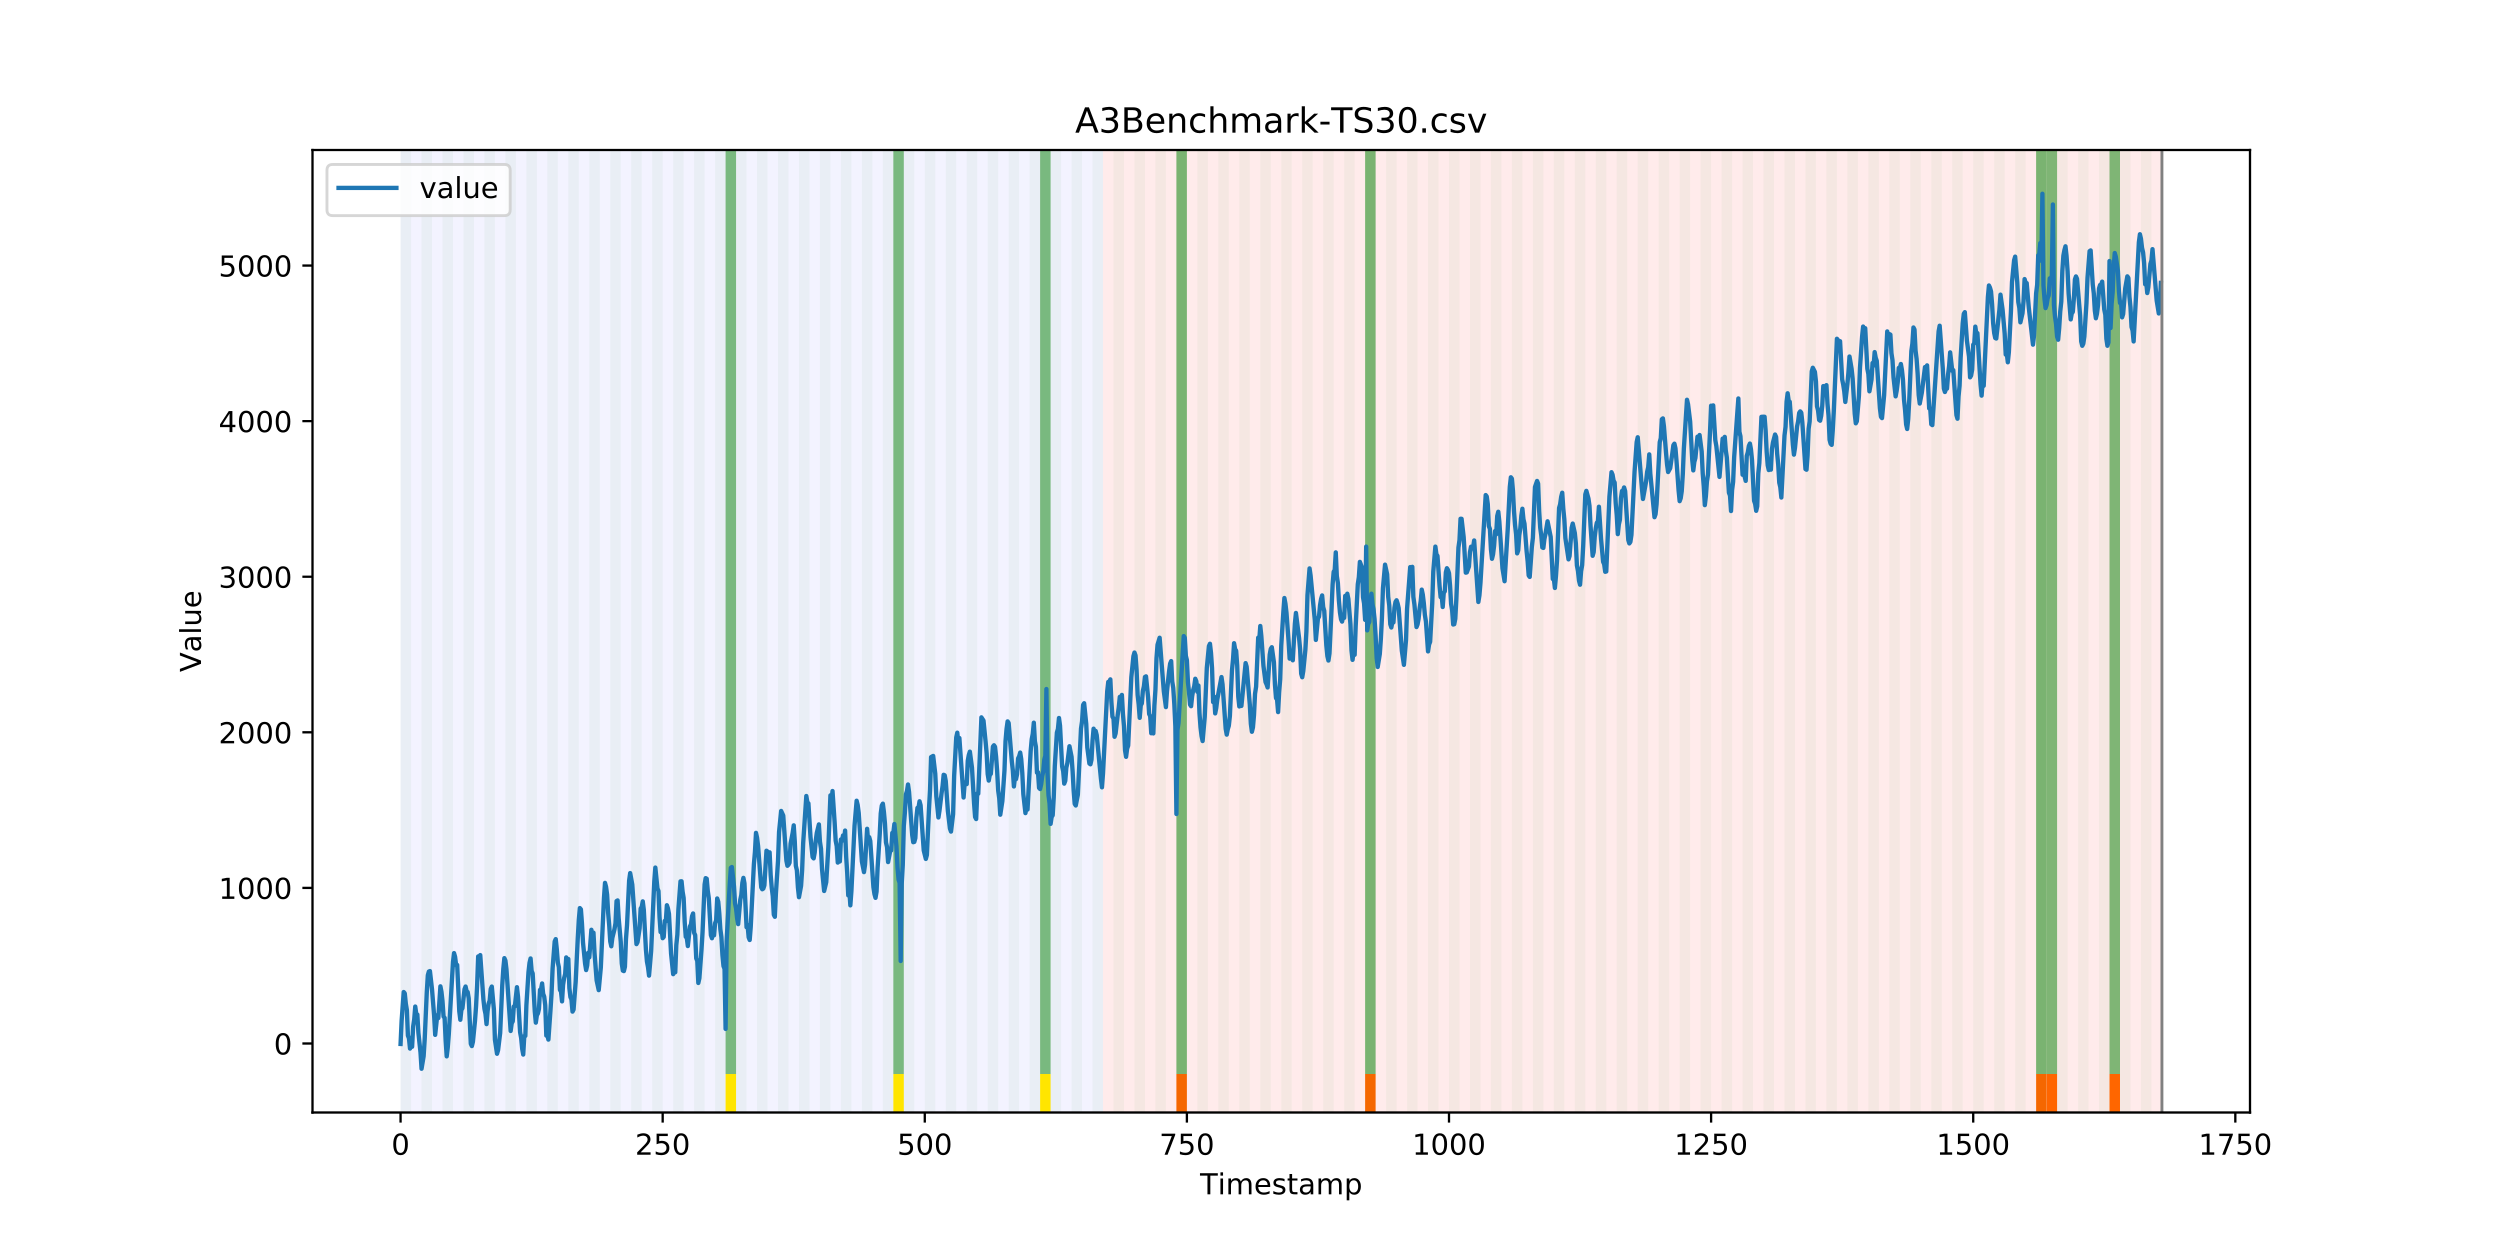 <?xml version="1.0" encoding="utf-8" standalone="no"?>
<!DOCTYPE svg PUBLIC "-//W3C//DTD SVG 1.1//EN"
  "http://www.w3.org/Graphics/SVG/1.1/DTD/svg11.dtd">
<!-- Created with matplotlib (https://matplotlib.org/) -->
<svg height="432pt" version="1.1" viewBox="0 0 864 432" width="864pt" xmlns="http://www.w3.org/2000/svg" xmlns:xlink="http://www.w3.org/1999/xlink">
 <defs>
  <style type="text/css">
*{stroke-linecap:butt;stroke-linejoin:round;}
  </style>
 </defs>
 <g id="figure_1">
  <g id="patch_1">
   <path d="M 0 432 
L 864 432 
L 864 0 
L 0 0 
z
" style="fill:#ffffff;"/>
  </g>
  <g id="axes_1">
   <g id="patch_2">
    <path d="M 108 384.48 
L 777.6 384.48 
L 777.6 51.84 
L 108 51.84 
z
" style="fill:#ffffff;"/>
   </g>
   <g id="patch_3">
    <path clip-path="url(#p5f714d85b7)" d="M 138.436 384.48 
L 138.436 51.84 
L 381.203 51.84 
L 381.203 384.48 
z
" style="fill:#0000ff;opacity:0.05;"/>
   </g>
   <g id="patch_4">
    <path clip-path="url(#p5f714d85b7)" d="M 381.203 384.48 
L 381.203 51.84 
L 747.164 51.84 
L 747.164 384.48 
z
" style="fill:#ff0000;opacity:0.08;"/>
   </g>
   <g id="patch_5">
    <path clip-path="url(#p5f714d85b7)" d="M 138.436 384.48 
L 138.436 51.84 
L 142.06 51.84 
L 142.06 384.48 
z
" style="fill:#008000;opacity:0.04;"/>
   </g>
   <g id="patch_6">
    <path clip-path="url(#p5f714d85b7)" d="M 145.683 384.48 
L 145.683 51.84 
L 149.306 51.84 
L 149.306 384.48 
z
" style="fill:#008000;opacity:0.04;"/>
   </g>
   <g id="patch_7">
    <path clip-path="url(#p5f714d85b7)" d="M 152.93 384.48 
L 152.93 51.84 
L 156.553 51.84 
L 156.553 384.48 
z
" style="fill:#008000;opacity:0.04;"/>
   </g>
   <g id="patch_8">
    <path clip-path="url(#p5f714d85b7)" d="M 160.177 384.48 
L 160.177 51.84 
L 163.8 51.84 
L 163.8 384.48 
z
" style="fill:#008000;opacity:0.04;"/>
   </g>
   <g id="patch_9">
    <path clip-path="url(#p5f714d85b7)" d="M 406.566 384.48 
L 406.566 371.174 
L 410.19 371.174 
L 410.19 384.48 
z
" style="fill:#ff6600;"/>
   </g>
   <g id="patch_10">
    <path clip-path="url(#p5f714d85b7)" d="M 167.423 384.48 
L 167.423 51.84 
L 171.047 51.84 
L 171.047 384.48 
z
" style="fill:#008000;opacity:0.04;"/>
   </g>
   <g id="patch_11">
    <path clip-path="url(#p5f714d85b7)" d="M 174.67 384.48 
L 174.67 51.84 
L 178.294 51.84 
L 178.294 384.48 
z
" style="fill:#008000;opacity:0.04;"/>
   </g>
   <g id="patch_12">
    <path clip-path="url(#p5f714d85b7)" d="M 181.917 384.48 
L 181.917 51.84 
L 185.54 51.84 
L 185.54 384.48 
z
" style="fill:#008000;opacity:0.04;"/>
   </g>
   <g id="patch_13">
    <path clip-path="url(#p5f714d85b7)" d="M 189.164 384.48 
L 189.164 51.84 
L 192.787 51.84 
L 192.787 384.48 
z
" style="fill:#008000;opacity:0.04;"/>
   </g>
   <g id="patch_14">
    <path clip-path="url(#p5f714d85b7)" d="M 196.41 384.48 
L 196.41 51.84 
L 200.034 51.84 
L 200.034 384.48 
z
" style="fill:#008000;opacity:0.04;"/>
   </g>
   <g id="patch_15">
    <path clip-path="url(#p5f714d85b7)" d="M 203.657 384.48 
L 203.657 51.84 
L 207.281 51.84 
L 207.281 384.48 
z
" style="fill:#008000;opacity:0.04;"/>
   </g>
   <g id="patch_16">
    <path clip-path="url(#p5f714d85b7)" d="M 210.904 384.48 
L 210.904 51.84 
L 214.527 51.84 
L 214.527 384.48 
z
" style="fill:#008000;opacity:0.04;"/>
   </g>
   <g id="patch_17">
    <path clip-path="url(#p5f714d85b7)" d="M 218.151 384.48 
L 218.151 51.84 
L 221.774 51.84 
L 221.774 384.48 
z
" style="fill:#008000;opacity:0.04;"/>
   </g>
   <g id="patch_18">
    <path clip-path="url(#p5f714d85b7)" d="M 225.397 384.48 
L 225.397 51.84 
L 229.021 51.84 
L 229.021 384.48 
z
" style="fill:#008000;opacity:0.04;"/>
   </g>
   <g id="patch_19">
    <path clip-path="url(#p5f714d85b7)" d="M 471.787 384.48 
L 471.787 371.174 
L 475.41 371.174 
L 475.41 384.48 
z
" style="fill:#ff6600;"/>
   </g>
   <g id="patch_20">
    <path clip-path="url(#p5f714d85b7)" d="M 232.644 384.48 
L 232.644 51.84 
L 236.268 51.84 
L 236.268 384.48 
z
" style="fill:#008000;opacity:0.04;"/>
   </g>
   <g id="patch_21">
    <path clip-path="url(#p5f714d85b7)" d="M 239.891 384.48 
L 239.891 51.84 
L 243.514 51.84 
L 243.514 384.48 
z
" style="fill:#008000;opacity:0.04;"/>
   </g>
   <g id="patch_22">
    <path clip-path="url(#p5f714d85b7)" d="M 247.138 384.48 
L 247.138 51.84 
L 250.761 51.84 
L 250.761 384.48 
z
" style="fill:#008000;opacity:0.04;"/>
   </g>
   <g id="patch_23">
    <path clip-path="url(#p5f714d85b7)" d="M 250.761 371.174 
L 250.761 51.84 
L 254.384 51.84 
L 254.384 371.174 
z
" style="fill:#008000;opacity:0.5;"/>
   </g>
   <g id="patch_24">
    <path clip-path="url(#p5f714d85b7)" d="M 250.761 384.48 
L 250.761 371.174 
L 254.384 371.174 
L 254.384 384.48 
z
" style="fill:#ffe500;"/>
   </g>
   <g id="patch_25">
    <path clip-path="url(#p5f714d85b7)" d="M 254.384 384.48 
L 254.384 51.84 
L 258.008 51.84 
L 258.008 384.48 
z
" style="fill:#008000;opacity:0.04;"/>
   </g>
   <g id="patch_26">
    <path clip-path="url(#p5f714d85b7)" d="M 261.631 384.48 
L 261.631 51.84 
L 265.255 51.84 
L 265.255 384.48 
z
" style="fill:#008000;opacity:0.04;"/>
   </g>
   <g id="patch_27">
    <path clip-path="url(#p5f714d85b7)" d="M 268.878 384.48 
L 268.878 51.84 
L 272.501 51.84 
L 272.501 384.48 
z
" style="fill:#008000;opacity:0.04;"/>
   </g>
   <g id="patch_28">
    <path clip-path="url(#p5f714d85b7)" d="M 276.125 384.48 
L 276.125 51.84 
L 279.748 51.84 
L 279.748 384.48 
z
" style="fill:#008000;opacity:0.04;"/>
   </g>
   <g id="patch_29">
    <path clip-path="url(#p5f714d85b7)" d="M 283.371 384.48 
L 283.371 51.84 
L 286.995 51.84 
L 286.995 384.48 
z
" style="fill:#008000;opacity:0.04;"/>
   </g>
   <g id="patch_30">
    <path clip-path="url(#p5f714d85b7)" d="M 290.618 384.48 
L 290.618 51.84 
L 294.242 51.84 
L 294.242 384.48 
z
" style="fill:#008000;opacity:0.04;"/>
   </g>
   <g id="patch_31">
    <path clip-path="url(#p5f714d85b7)" d="M 297.865 384.48 
L 297.865 51.84 
L 301.488 51.84 
L 301.488 384.48 
z
" style="fill:#008000;opacity:0.04;"/>
   </g>
   <g id="patch_32">
    <path clip-path="url(#p5f714d85b7)" d="M 305.112 384.48 
L 305.112 51.84 
L 308.735 51.84 
L 308.735 384.48 
z
" style="fill:#008000;opacity:0.04;"/>
   </g>
   <g id="patch_33">
    <path clip-path="url(#p5f714d85b7)" d="M 308.735 371.174 
L 308.735 51.84 
L 312.358 51.84 
L 312.358 371.174 
z
" style="fill:#008000;opacity:0.5;"/>
   </g>
   <g id="patch_34">
    <path clip-path="url(#p5f714d85b7)" d="M 308.735 384.48 
L 308.735 371.174 
L 312.358 371.174 
L 312.358 384.48 
z
" style="fill:#ffe500;"/>
   </g>
   <g id="patch_35">
    <path clip-path="url(#p5f714d85b7)" d="M 312.358 384.48 
L 312.358 51.84 
L 315.982 51.84 
L 315.982 384.48 
z
" style="fill:#008000;opacity:0.04;"/>
   </g>
   <g id="patch_36">
    <path clip-path="url(#p5f714d85b7)" d="M 319.605 384.48 
L 319.605 51.84 
L 323.229 51.84 
L 323.229 384.48 
z
" style="fill:#008000;opacity:0.04;"/>
   </g>
   <g id="patch_37">
    <path clip-path="url(#p5f714d85b7)" d="M 326.852 384.48 
L 326.852 51.84 
L 330.475 51.84 
L 330.475 384.48 
z
" style="fill:#008000;opacity:0.04;"/>
   </g>
   <g id="patch_38">
    <path clip-path="url(#p5f714d85b7)" d="M 334.099 384.48 
L 334.099 51.84 
L 337.722 51.84 
L 337.722 384.48 
z
" style="fill:#008000;opacity:0.04;"/>
   </g>
   <g id="patch_39">
    <path clip-path="url(#p5f714d85b7)" d="M 341.345 384.48 
L 341.345 51.84 
L 344.969 51.84 
L 344.969 384.48 
z
" style="fill:#008000;opacity:0.04;"/>
   </g>
   <g id="patch_40">
    <path clip-path="url(#p5f714d85b7)" d="M 348.592 384.48 
L 348.592 51.84 
L 352.216 51.84 
L 352.216 384.48 
z
" style="fill:#008000;opacity:0.04;"/>
   </g>
   <g id="patch_41">
    <path clip-path="url(#p5f714d85b7)" d="M 355.839 384.48 
L 355.839 51.84 
L 359.462 51.84 
L 359.462 384.48 
z
" style="fill:#008000;opacity:0.04;"/>
   </g>
   <g id="patch_42">
    <path clip-path="url(#p5f714d85b7)" d="M 359.462 371.174 
L 359.462 51.84 
L 363.086 51.84 
L 363.086 371.174 
z
" style="fill:#008000;opacity:0.5;"/>
   </g>
   <g id="patch_43">
    <path clip-path="url(#p5f714d85b7)" d="M 359.462 384.48 
L 359.462 371.174 
L 363.086 371.174 
L 363.086 384.48 
z
" style="fill:#ffe500;"/>
   </g>
   <g id="patch_44">
    <path clip-path="url(#p5f714d85b7)" d="M 363.086 384.48 
L 363.086 51.84 
L 366.709 51.84 
L 366.709 384.48 
z
" style="fill:#008000;opacity:0.04;"/>
   </g>
   <g id="patch_45">
    <path clip-path="url(#p5f714d85b7)" d="M 370.332 384.48 
L 370.332 51.84 
L 373.956 51.84 
L 373.956 384.48 
z
" style="fill:#008000;opacity:0.04;"/>
   </g>
   <g id="patch_46">
    <path clip-path="url(#p5f714d85b7)" d="M 377.579 384.48 
L 377.579 51.84 
L 381.203 51.84 
L 381.203 384.48 
z
" style="fill:#008000;opacity:0.04;"/>
   </g>
   <g id="patch_47">
    <path clip-path="url(#p5f714d85b7)" d="M 384.826 384.48 
L 384.826 51.84 
L 388.449 51.84 
L 388.449 384.48 
z
" style="fill:#008000;opacity:0.04;"/>
   </g>
   <g id="patch_48">
    <path clip-path="url(#p5f714d85b7)" d="M 392.073 384.48 
L 392.073 51.84 
L 395.696 51.84 
L 395.696 384.48 
z
" style="fill:#008000;opacity:0.04;"/>
   </g>
   <g id="patch_49">
    <path clip-path="url(#p5f714d85b7)" d="M 399.319 384.48 
L 399.319 51.84 
L 402.943 51.84 
L 402.943 384.48 
z
" style="fill:#008000;opacity:0.04;"/>
   </g>
   <g id="patch_50">
    <path clip-path="url(#p5f714d85b7)" d="M 406.566 384.48 
L 406.566 51.84 
L 410.19 51.84 
L 410.19 384.48 
z
" style="fill:#008000;opacity:0.04;"/>
   </g>
   <g id="patch_51">
    <path clip-path="url(#p5f714d85b7)" d="M 406.566 371.174 
L 406.566 51.84 
L 410.19 51.84 
L 410.19 371.174 
z
" style="fill:#008000;opacity:0.5;"/>
   </g>
   <g id="patch_52">
    <path clip-path="url(#p5f714d85b7)" d="M 413.813 384.48 
L 413.813 51.84 
L 417.436 51.84 
L 417.436 384.48 
z
" style="fill:#008000;opacity:0.04;"/>
   </g>
   <g id="patch_53">
    <path clip-path="url(#p5f714d85b7)" d="M 421.06 384.48 
L 421.06 51.84 
L 424.683 51.84 
L 424.683 384.48 
z
" style="fill:#008000;opacity:0.04;"/>
   </g>
   <g id="patch_54">
    <path clip-path="url(#p5f714d85b7)" d="M 428.306 384.48 
L 428.306 51.84 
L 431.93 51.84 
L 431.93 384.48 
z
" style="fill:#008000;opacity:0.04;"/>
   </g>
   <g id="patch_55">
    <path clip-path="url(#p5f714d85b7)" d="M 435.553 384.48 
L 435.553 51.84 
L 439.177 51.84 
L 439.177 384.48 
z
" style="fill:#008000;opacity:0.04;"/>
   </g>
   <g id="patch_56">
    <path clip-path="url(#p5f714d85b7)" d="M 442.8 384.48 
L 442.8 51.84 
L 446.423 51.84 
L 446.423 384.48 
z
" style="fill:#008000;opacity:0.04;"/>
   </g>
   <g id="patch_57">
    <path clip-path="url(#p5f714d85b7)" d="M 450.047 384.48 
L 450.047 51.84 
L 453.67 51.84 
L 453.67 384.48 
z
" style="fill:#008000;opacity:0.04;"/>
   </g>
   <g id="patch_58">
    <path clip-path="url(#p5f714d85b7)" d="M 457.294 384.48 
L 457.294 51.84 
L 460.917 51.84 
L 460.917 384.48 
z
" style="fill:#008000;opacity:0.04;"/>
   </g>
   <g id="patch_59">
    <path clip-path="url(#p5f714d85b7)" d="M 703.683 384.48 
L 703.683 371.174 
L 707.306 371.174 
L 707.306 384.48 
z
" style="fill:#ff6600;"/>
   </g>
   <g id="patch_60">
    <path clip-path="url(#p5f714d85b7)" d="M 464.54 384.48 
L 464.54 51.84 
L 468.164 51.84 
L 468.164 384.48 
z
" style="fill:#008000;opacity:0.04;"/>
   </g>
   <g id="patch_61">
    <path clip-path="url(#p5f714d85b7)" d="M 707.306 384.48 
L 707.306 371.174 
L 710.93 371.174 
L 710.93 384.48 
z
" style="fill:#ff6600;"/>
   </g>
   <g id="patch_62">
    <path clip-path="url(#p5f714d85b7)" d="M 471.787 384.48 
L 471.787 51.84 
L 475.41 51.84 
L 475.41 384.48 
z
" style="fill:#008000;opacity:0.04;"/>
   </g>
   <g id="patch_63">
    <path clip-path="url(#p5f714d85b7)" d="M 471.787 371.174 
L 471.787 51.84 
L 475.41 51.84 
L 475.41 371.174 
z
" style="fill:#008000;opacity:0.5;"/>
   </g>
   <g id="patch_64">
    <path clip-path="url(#p5f714d85b7)" d="M 479.034 384.48 
L 479.034 51.84 
L 482.657 51.84 
L 482.657 384.48 
z
" style="fill:#008000;opacity:0.04;"/>
   </g>
   <g id="patch_65">
    <path clip-path="url(#p5f714d85b7)" d="M 486.281 384.48 
L 486.281 51.84 
L 489.904 51.84 
L 489.904 384.48 
z
" style="fill:#008000;opacity:0.04;"/>
   </g>
   <g id="patch_66">
    <path clip-path="url(#p5f714d85b7)" d="M 729.047 384.48 
L 729.047 371.174 
L 732.67 371.174 
L 732.67 384.48 
z
" style="fill:#ff6600;"/>
   </g>
   <g id="patch_67">
    <path clip-path="url(#p5f714d85b7)" d="M 493.527 384.48 
L 493.527 51.84 
L 497.151 51.84 
L 497.151 384.48 
z
" style="fill:#008000;opacity:0.04;"/>
   </g>
   <g id="patch_68">
    <path clip-path="url(#p5f714d85b7)" d="M 500.774 384.48 
L 500.774 51.84 
L 504.397 51.84 
L 504.397 384.48 
z
" style="fill:#008000;opacity:0.04;"/>
   </g>
   <g id="patch_69">
    <path clip-path="url(#p5f714d85b7)" d="M 508.021 384.48 
L 508.021 51.84 
L 511.644 51.84 
L 511.644 384.48 
z
" style="fill:#008000;opacity:0.04;"/>
   </g>
   <g id="patch_70">
    <path clip-path="url(#p5f714d85b7)" d="M 515.268 384.48 
L 515.268 51.84 
L 518.891 51.84 
L 518.891 384.48 
z
" style="fill:#008000;opacity:0.04;"/>
   </g>
   <g id="patch_71">
    <path clip-path="url(#p5f714d85b7)" d="M 522.514 384.48 
L 522.514 51.84 
L 526.138 51.84 
L 526.138 384.48 
z
" style="fill:#008000;opacity:0.04;"/>
   </g>
   <g id="patch_72">
    <path clip-path="url(#p5f714d85b7)" d="M 529.761 384.48 
L 529.761 51.84 
L 533.384 51.84 
L 533.384 384.48 
z
" style="fill:#008000;opacity:0.04;"/>
   </g>
   <g id="patch_73">
    <path clip-path="url(#p5f714d85b7)" d="M 537.008 384.48 
L 537.008 51.84 
L 540.631 51.84 
L 540.631 384.48 
z
" style="fill:#008000;opacity:0.04;"/>
   </g>
   <g id="patch_74">
    <path clip-path="url(#p5f714d85b7)" d="M 544.255 384.48 
L 544.255 51.84 
L 547.878 51.84 
L 547.878 384.48 
z
" style="fill:#008000;opacity:0.04;"/>
   </g>
   <g id="patch_75">
    <path clip-path="url(#p5f714d85b7)" d="M 551.501 384.48 
L 551.501 51.84 
L 555.125 51.84 
L 555.125 384.48 
z
" style="fill:#008000;opacity:0.04;"/>
   </g>
   <g id="patch_76">
    <path clip-path="url(#p5f714d85b7)" d="M 558.748 384.48 
L 558.748 51.84 
L 562.371 51.84 
L 562.371 384.48 
z
" style="fill:#008000;opacity:0.04;"/>
   </g>
   <g id="patch_77">
    <path clip-path="url(#p5f714d85b7)" d="M 565.995 384.48 
L 565.995 51.84 
L 569.618 51.84 
L 569.618 384.48 
z
" style="fill:#008000;opacity:0.04;"/>
   </g>
   <g id="patch_78">
    <path clip-path="url(#p5f714d85b7)" d="M 573.242 384.48 
L 573.242 51.84 
L 576.865 51.84 
L 576.865 384.48 
z
" style="fill:#008000;opacity:0.04;"/>
   </g>
   <g id="patch_79">
    <path clip-path="url(#p5f714d85b7)" d="M 580.488 384.48 
L 580.488 51.84 
L 584.112 51.84 
L 584.112 384.48 
z
" style="fill:#008000;opacity:0.04;"/>
   </g>
   <g id="patch_80">
    <path clip-path="url(#p5f714d85b7)" d="M 587.735 384.48 
L 587.735 51.84 
L 591.358 51.84 
L 591.358 384.48 
z
" style="fill:#008000;opacity:0.04;"/>
   </g>
   <g id="patch_81">
    <path clip-path="url(#p5f714d85b7)" d="M 594.982 384.48 
L 594.982 51.84 
L 598.605 51.84 
L 598.605 384.48 
z
" style="fill:#008000;opacity:0.04;"/>
   </g>
   <g id="patch_82">
    <path clip-path="url(#p5f714d85b7)" d="M 602.229 384.48 
L 602.229 51.84 
L 605.852 51.84 
L 605.852 384.48 
z
" style="fill:#008000;opacity:0.04;"/>
   </g>
   <g id="patch_83">
    <path clip-path="url(#p5f714d85b7)" d="M 609.475 384.48 
L 609.475 51.84 
L 613.099 51.84 
L 613.099 384.48 
z
" style="fill:#008000;opacity:0.04;"/>
   </g>
   <g id="patch_84">
    <path clip-path="url(#p5f714d85b7)" d="M 616.722 384.48 
L 616.722 51.84 
L 620.345 51.84 
L 620.345 384.48 
z
" style="fill:#008000;opacity:0.04;"/>
   </g>
   <g id="patch_85">
    <path clip-path="url(#p5f714d85b7)" d="M 623.969 384.48 
L 623.969 51.84 
L 627.592 51.84 
L 627.592 384.48 
z
" style="fill:#008000;opacity:0.04;"/>
   </g>
   <g id="patch_86">
    <path clip-path="url(#p5f714d85b7)" d="M 631.216 384.48 
L 631.216 51.84 
L 634.839 51.84 
L 634.839 384.48 
z
" style="fill:#008000;opacity:0.04;"/>
   </g>
   <g id="patch_87">
    <path clip-path="url(#p5f714d85b7)" d="M 638.462 384.48 
L 638.462 51.84 
L 642.086 51.84 
L 642.086 384.48 
z
" style="fill:#008000;opacity:0.04;"/>
   </g>
   <g id="patch_88">
    <path clip-path="url(#p5f714d85b7)" d="M 645.709 384.48 
L 645.709 51.84 
L 649.332 51.84 
L 649.332 384.48 
z
" style="fill:#008000;opacity:0.04;"/>
   </g>
   <g id="patch_89">
    <path clip-path="url(#p5f714d85b7)" d="M 652.956 384.48 
L 652.956 51.84 
L 656.579 51.84 
L 656.579 384.48 
z
" style="fill:#008000;opacity:0.04;"/>
   </g>
   <g id="patch_90">
    <path clip-path="url(#p5f714d85b7)" d="M 660.203 384.48 
L 660.203 51.84 
L 663.826 51.84 
L 663.826 384.48 
z
" style="fill:#008000;opacity:0.04;"/>
   </g>
   <g id="patch_91">
    <path clip-path="url(#p5f714d85b7)" d="M 667.449 384.48 
L 667.449 51.84 
L 671.073 51.84 
L 671.073 384.48 
z
" style="fill:#008000;opacity:0.04;"/>
   </g>
   <g id="patch_92">
    <path clip-path="url(#p5f714d85b7)" d="M 674.696 384.48 
L 674.696 51.84 
L 678.319 51.84 
L 678.319 384.48 
z
" style="fill:#008000;opacity:0.04;"/>
   </g>
   <g id="patch_93">
    <path clip-path="url(#p5f714d85b7)" d="M 681.943 384.48 
L 681.943 51.84 
L 685.566 51.84 
L 685.566 384.48 
z
" style="fill:#008000;opacity:0.04;"/>
   </g>
   <g id="patch_94">
    <path clip-path="url(#p5f714d85b7)" d="M 689.19 384.48 
L 689.19 51.84 
L 692.813 51.84 
L 692.813 384.48 
z
" style="fill:#008000;opacity:0.04;"/>
   </g>
   <g id="patch_95">
    <path clip-path="url(#p5f714d85b7)" d="M 696.436 384.48 
L 696.436 51.84 
L 700.06 51.84 
L 700.06 384.48 
z
" style="fill:#008000;opacity:0.04;"/>
   </g>
   <g id="patch_96">
    <path clip-path="url(#p5f714d85b7)" d="M 703.683 384.48 
L 703.683 51.84 
L 707.306 51.84 
L 707.306 384.48 
z
" style="fill:#008000;opacity:0.04;"/>
   </g>
   <g id="patch_97">
    <path clip-path="url(#p5f714d85b7)" d="M 703.683 371.174 
L 703.683 51.84 
L 707.306 51.84 
L 707.306 371.174 
z
" style="fill:#008000;opacity:0.5;"/>
   </g>
   <g id="patch_98">
    <path clip-path="url(#p5f714d85b7)" d="M 707.306 371.174 
L 707.306 51.84 
L 710.93 51.84 
L 710.93 371.174 
z
" style="fill:#008000;opacity:0.5;"/>
   </g>
   <g id="patch_99">
    <path clip-path="url(#p5f714d85b7)" d="M 710.93 384.48 
L 710.93 51.84 
L 714.553 51.84 
L 714.553 384.48 
z
" style="fill:#008000;opacity:0.04;"/>
   </g>
   <g id="patch_100">
    <path clip-path="url(#p5f714d85b7)" d="M 718.177 384.48 
L 718.177 51.84 
L 721.8 51.84 
L 721.8 384.48 
z
" style="fill:#008000;opacity:0.04;"/>
   </g>
   <g id="patch_101">
    <path clip-path="url(#p5f714d85b7)" d="M 725.423 384.48 
L 725.423 51.84 
L 729.047 51.84 
L 729.047 384.48 
z
" style="fill:#008000;opacity:0.04;"/>
   </g>
   <g id="patch_102">
    <path clip-path="url(#p5f714d85b7)" d="M 729.047 371.174 
L 729.047 51.84 
L 732.67 51.84 
L 732.67 371.174 
z
" style="fill:#008000;opacity:0.5;"/>
   </g>
   <g id="patch_103">
    <path clip-path="url(#p5f714d85b7)" d="M 732.67 384.48 
L 732.67 51.84 
L 736.294 51.84 
L 736.294 384.48 
z
" style="fill:#008000;opacity:0.04;"/>
   </g>
   <g id="patch_104">
    <path clip-path="url(#p5f714d85b7)" d="M 739.917 384.48 
L 739.917 51.84 
L 743.54 51.84 
L 743.54 384.48 
z
" style="fill:#008000;opacity:0.04;"/>
   </g>
   <g id="matplotlib.axis_1">
    <g id="xtick_1">
     <g id="line2d_1">
      <defs>
       <path d="M 0 0 
L 0 3.5 
" id="mb32567aff0" style="stroke:#000000;stroke-width:0.8;"/>
      </defs>
      <g>
       <use style="stroke:#000000;stroke-width:0.8;" x="138.436" xlink:href="#mb32567aff0" y="384.48"/>
      </g>
     </g>
     <g id="text_1">
      <!-- 0 -->
      <defs>
       <path d="M 31.781 66.406 
Q 24.172 66.406 20.328 58.906 
Q 16.5 51.422 16.5 36.375 
Q 16.5 21.391 20.328 13.891 
Q 24.172 6.391 31.781 6.391 
Q 39.453 6.391 43.281 13.891 
Q 47.125 21.391 47.125 36.375 
Q 47.125 51.422 43.281 58.906 
Q 39.453 66.406 31.781 66.406 
z
M 31.781 74.219 
Q 44.047 74.219 50.516 64.516 
Q 56.984 54.828 56.984 36.375 
Q 56.984 17.969 50.516 8.266 
Q 44.047 -1.422 31.781 -1.422 
Q 19.531 -1.422 13.062 8.266 
Q 6.594 17.969 6.594 36.375 
Q 6.594 54.828 13.062 64.516 
Q 19.531 74.219 31.781 74.219 
z
" id="DejaVuSans-48"/>
      </defs>
      <g transform="translate(135.255 399.078)scale(0.1 -0.1)">
       <use xlink:href="#DejaVuSans-48"/>
      </g>
     </g>
    </g>
    <g id="xtick_2">
     <g id="line2d_2">
      <g>
       <use style="stroke:#000000;stroke-width:0.8;" x="229.021" xlink:href="#mb32567aff0" y="384.48"/>
      </g>
     </g>
     <g id="text_2">
      <!-- 250 -->
      <defs>
       <path d="M 19.188 8.297 
L 53.609 8.297 
L 53.609 0 
L 7.328 0 
L 7.328 8.297 
Q 12.938 14.109 22.625 23.891 
Q 32.328 33.688 34.812 36.531 
Q 39.547 41.844 41.422 45.531 
Q 43.312 49.219 43.312 52.781 
Q 43.312 58.594 39.234 62.25 
Q 35.156 65.922 28.609 65.922 
Q 23.969 65.922 18.812 64.312 
Q 13.672 62.703 7.812 59.422 
L 7.812 69.391 
Q 13.766 71.781 18.938 73 
Q 24.125 74.219 28.422 74.219 
Q 39.75 74.219 46.484 68.547 
Q 53.219 62.891 53.219 53.422 
Q 53.219 48.922 51.531 44.891 
Q 49.859 40.875 45.406 35.406 
Q 44.188 33.984 37.641 27.219 
Q 31.109 20.453 19.188 8.297 
z
" id="DejaVuSans-50"/>
       <path d="M 10.797 72.906 
L 49.516 72.906 
L 49.516 64.594 
L 19.828 64.594 
L 19.828 46.734 
Q 21.969 47.469 24.109 47.828 
Q 26.266 48.188 28.422 48.188 
Q 40.625 48.188 47.75 41.5 
Q 54.891 34.812 54.891 23.391 
Q 54.891 11.625 47.562 5.094 
Q 40.234 -1.422 26.906 -1.422 
Q 22.312 -1.422 17.547 -0.641 
Q 12.797 0.141 7.719 1.703 
L 7.719 11.625 
Q 12.109 9.234 16.797 8.062 
Q 21.484 6.891 26.703 6.891 
Q 35.156 6.891 40.078 11.328 
Q 45.016 15.766 45.016 23.391 
Q 45.016 31 40.078 35.438 
Q 35.156 39.891 26.703 39.891 
Q 22.75 39.891 18.812 39.016 
Q 14.891 38.141 10.797 36.281 
z
" id="DejaVuSans-53"/>
      </defs>
      <g transform="translate(219.477 399.078)scale(0.1 -0.1)">
       <use xlink:href="#DejaVuSans-50"/>
       <use x="63.623" xlink:href="#DejaVuSans-53"/>
       <use x="127.246" xlink:href="#DejaVuSans-48"/>
      </g>
     </g>
    </g>
    <g id="xtick_3">
     <g id="line2d_3">
      <g>
       <use style="stroke:#000000;stroke-width:0.8;" x="319.605" xlink:href="#mb32567aff0" y="384.48"/>
      </g>
     </g>
     <g id="text_3">
      <!-- 500 -->
      <g transform="translate(310.061 399.078)scale(0.1 -0.1)">
       <use xlink:href="#DejaVuSans-53"/>
       <use x="63.623" xlink:href="#DejaVuSans-48"/>
       <use x="127.246" xlink:href="#DejaVuSans-48"/>
      </g>
     </g>
    </g>
    <g id="xtick_4">
     <g id="line2d_4">
      <g>
       <use style="stroke:#000000;stroke-width:0.8;" x="410.19" xlink:href="#mb32567aff0" y="384.48"/>
      </g>
     </g>
     <g id="text_4">
      <!-- 750 -->
      <defs>
       <path d="M 8.203 72.906 
L 55.078 72.906 
L 55.078 68.703 
L 28.609 0 
L 18.312 0 
L 43.219 64.594 
L 8.203 64.594 
z
" id="DejaVuSans-55"/>
      </defs>
      <g transform="translate(400.646 399.078)scale(0.1 -0.1)">
       <use xlink:href="#DejaVuSans-55"/>
       <use x="63.623" xlink:href="#DejaVuSans-53"/>
       <use x="127.246" xlink:href="#DejaVuSans-48"/>
      </g>
     </g>
    </g>
    <g id="xtick_5">
     <g id="line2d_5">
      <g>
       <use style="stroke:#000000;stroke-width:0.8;" x="500.774" xlink:href="#mb32567aff0" y="384.48"/>
      </g>
     </g>
     <g id="text_5">
      <!-- 1000 -->
      <defs>
       <path d="M 12.406 8.297 
L 28.516 8.297 
L 28.516 63.922 
L 10.984 60.406 
L 10.984 69.391 
L 28.422 72.906 
L 38.281 72.906 
L 38.281 8.297 
L 54.391 8.297 
L 54.391 0 
L 12.406 0 
z
" id="DejaVuSans-49"/>
      </defs>
      <g transform="translate(488.049 399.078)scale(0.1 -0.1)">
       <use xlink:href="#DejaVuSans-49"/>
       <use x="63.623" xlink:href="#DejaVuSans-48"/>
       <use x="127.246" xlink:href="#DejaVuSans-48"/>
       <use x="190.869" xlink:href="#DejaVuSans-48"/>
      </g>
     </g>
    </g>
    <g id="xtick_6">
     <g id="line2d_6">
      <g>
       <use style="stroke:#000000;stroke-width:0.8;" x="591.358" xlink:href="#mb32567aff0" y="384.48"/>
      </g>
     </g>
     <g id="text_6">
      <!-- 1250 -->
      <g transform="translate(578.633 399.078)scale(0.1 -0.1)">
       <use xlink:href="#DejaVuSans-49"/>
       <use x="63.623" xlink:href="#DejaVuSans-50"/>
       <use x="127.246" xlink:href="#DejaVuSans-53"/>
       <use x="190.869" xlink:href="#DejaVuSans-48"/>
      </g>
     </g>
    </g>
    <g id="xtick_7">
     <g id="line2d_7">
      <g>
       <use style="stroke:#000000;stroke-width:0.8;" x="681.943" xlink:href="#mb32567aff0" y="384.48"/>
      </g>
     </g>
     <g id="text_7">
      <!-- 1500 -->
      <g transform="translate(669.218 399.078)scale(0.1 -0.1)">
       <use xlink:href="#DejaVuSans-49"/>
       <use x="63.623" xlink:href="#DejaVuSans-53"/>
       <use x="127.246" xlink:href="#DejaVuSans-48"/>
       <use x="190.869" xlink:href="#DejaVuSans-48"/>
      </g>
     </g>
    </g>
    <g id="xtick_8">
     <g id="line2d_8">
      <g>
       <use style="stroke:#000000;stroke-width:0.8;" x="772.527" xlink:href="#mb32567aff0" y="384.48"/>
      </g>
     </g>
     <g id="text_8">
      <!-- 1750 -->
      <g transform="translate(759.802 399.078)scale(0.1 -0.1)">
       <use xlink:href="#DejaVuSans-49"/>
       <use x="63.623" xlink:href="#DejaVuSans-55"/>
       <use x="127.246" xlink:href="#DejaVuSans-53"/>
       <use x="190.869" xlink:href="#DejaVuSans-48"/>
      </g>
     </g>
    </g>
    <g id="text_9">
     <!-- Timestamp -->
     <defs>
      <path d="M -0.297 72.906 
L 61.375 72.906 
L 61.375 64.594 
L 35.5 64.594 
L 35.5 0 
L 25.594 0 
L 25.594 64.594 
L -0.297 64.594 
z
" id="DejaVuSans-84"/>
      <path d="M 9.422 54.688 
L 18.406 54.688 
L 18.406 0 
L 9.422 0 
z
M 9.422 75.984 
L 18.406 75.984 
L 18.406 64.594 
L 9.422 64.594 
z
" id="DejaVuSans-105"/>
      <path d="M 52 44.188 
Q 55.375 50.25 60.062 53.125 
Q 64.75 56 71.094 56 
Q 79.641 56 84.281 50.016 
Q 88.922 44.047 88.922 33.016 
L 88.922 0 
L 79.891 0 
L 79.891 32.719 
Q 79.891 40.578 77.094 44.375 
Q 74.312 48.188 68.609 48.188 
Q 61.625 48.188 57.562 43.547 
Q 53.516 38.922 53.516 30.906 
L 53.516 0 
L 44.484 0 
L 44.484 32.719 
Q 44.484 40.625 41.703 44.406 
Q 38.922 48.188 33.109 48.188 
Q 26.219 48.188 22.156 43.531 
Q 18.109 38.875 18.109 30.906 
L 18.109 0 
L 9.078 0 
L 9.078 54.688 
L 18.109 54.688 
L 18.109 46.188 
Q 21.188 51.219 25.484 53.609 
Q 29.781 56 35.688 56 
Q 41.656 56 45.828 52.969 
Q 50 49.953 52 44.188 
z
" id="DejaVuSans-109"/>
      <path d="M 56.203 29.594 
L 56.203 25.203 
L 14.891 25.203 
Q 15.484 15.922 20.484 11.062 
Q 25.484 6.203 34.422 6.203 
Q 39.594 6.203 44.453 7.469 
Q 49.312 8.734 54.109 11.281 
L 54.109 2.781 
Q 49.266 0.734 44.188 -0.344 
Q 39.109 -1.422 33.891 -1.422 
Q 20.797 -1.422 13.156 6.188 
Q 5.516 13.812 5.516 26.812 
Q 5.516 40.234 12.766 48.109 
Q 20.016 56 32.328 56 
Q 43.359 56 49.781 48.891 
Q 56.203 41.797 56.203 29.594 
z
M 47.219 32.234 
Q 47.125 39.594 43.094 43.984 
Q 39.062 48.391 32.422 48.391 
Q 24.906 48.391 20.391 44.141 
Q 15.875 39.891 15.188 32.172 
z
" id="DejaVuSans-101"/>
      <path d="M 44.281 53.078 
L 44.281 44.578 
Q 40.484 46.531 36.375 47.5 
Q 32.281 48.484 27.875 48.484 
Q 21.188 48.484 17.844 46.438 
Q 14.5 44.391 14.5 40.281 
Q 14.5 37.156 16.891 35.375 
Q 19.281 33.594 26.516 31.984 
L 29.594 31.297 
Q 39.156 29.25 43.188 25.516 
Q 47.219 21.781 47.219 15.094 
Q 47.219 7.469 41.188 3.016 
Q 35.156 -1.422 24.609 -1.422 
Q 20.219 -1.422 15.453 -0.562 
Q 10.688 0.297 5.422 2 
L 5.422 11.281 
Q 10.406 8.688 15.234 7.391 
Q 20.062 6.109 24.812 6.109 
Q 31.156 6.109 34.562 8.281 
Q 37.984 10.453 37.984 14.406 
Q 37.984 18.062 35.516 20.016 
Q 33.062 21.969 24.703 23.781 
L 21.578 24.516 
Q 13.234 26.266 9.516 29.906 
Q 5.812 33.547 5.812 39.891 
Q 5.812 47.609 11.281 51.797 
Q 16.75 56 26.812 56 
Q 31.781 56 36.172 55.266 
Q 40.578 54.547 44.281 53.078 
z
" id="DejaVuSans-115"/>
      <path d="M 18.312 70.219 
L 18.312 54.688 
L 36.812 54.688 
L 36.812 47.703 
L 18.312 47.703 
L 18.312 18.016 
Q 18.312 11.328 20.141 9.422 
Q 21.969 7.516 27.594 7.516 
L 36.812 7.516 
L 36.812 0 
L 27.594 0 
Q 17.188 0 13.234 3.875 
Q 9.281 7.766 9.281 18.016 
L 9.281 47.703 
L 2.688 47.703 
L 2.688 54.688 
L 9.281 54.688 
L 9.281 70.219 
z
" id="DejaVuSans-116"/>
      <path d="M 34.281 27.484 
Q 23.391 27.484 19.188 25 
Q 14.984 22.516 14.984 16.5 
Q 14.984 11.719 18.141 8.906 
Q 21.297 6.109 26.703 6.109 
Q 34.188 6.109 38.703 11.406 
Q 43.219 16.703 43.219 25.484 
L 43.219 27.484 
z
M 52.203 31.203 
L 52.203 0 
L 43.219 0 
L 43.219 8.297 
Q 40.141 3.328 35.547 0.953 
Q 30.953 -1.422 24.312 -1.422 
Q 15.922 -1.422 10.953 3.297 
Q 6 8.016 6 15.922 
Q 6 25.141 12.172 29.828 
Q 18.359 34.516 30.609 34.516 
L 43.219 34.516 
L 43.219 35.406 
Q 43.219 41.609 39.141 45 
Q 35.062 48.391 27.688 48.391 
Q 23 48.391 18.547 47.266 
Q 14.109 46.141 10.016 43.891 
L 10.016 52.203 
Q 14.938 54.109 19.578 55.047 
Q 24.219 56 28.609 56 
Q 40.484 56 46.344 49.844 
Q 52.203 43.703 52.203 31.203 
z
" id="DejaVuSans-97"/>
      <path d="M 18.109 8.203 
L 18.109 -20.797 
L 9.078 -20.797 
L 9.078 54.688 
L 18.109 54.688 
L 18.109 46.391 
Q 20.953 51.266 25.266 53.625 
Q 29.594 56 35.594 56 
Q 45.562 56 51.781 48.094 
Q 58.016 40.188 58.016 27.297 
Q 58.016 14.406 51.781 6.484 
Q 45.562 -1.422 35.594 -1.422 
Q 29.594 -1.422 25.266 0.953 
Q 20.953 3.328 18.109 8.203 
z
M 48.688 27.297 
Q 48.688 37.203 44.609 42.844 
Q 40.531 48.484 33.406 48.484 
Q 26.266 48.484 22.188 42.844 
Q 18.109 37.203 18.109 27.297 
Q 18.109 17.391 22.188 11.75 
Q 26.266 6.109 33.406 6.109 
Q 40.531 6.109 44.609 11.75 
Q 48.688 17.391 48.688 27.297 
z
" id="DejaVuSans-112"/>
     </defs>
     <g transform="translate(414.739 412.757)scale(0.1 -0.1)">
      <use xlink:href="#DejaVuSans-84"/>
      <use x="61.037" xlink:href="#DejaVuSans-105"/>
      <use x="88.82" xlink:href="#DejaVuSans-109"/>
      <use x="186.232" xlink:href="#DejaVuSans-101"/>
      <use x="247.756" xlink:href="#DejaVuSans-115"/>
      <use x="299.855" xlink:href="#DejaVuSans-116"/>
      <use x="339.064" xlink:href="#DejaVuSans-97"/>
      <use x="400.344" xlink:href="#DejaVuSans-109"/>
      <use x="497.756" xlink:href="#DejaVuSans-112"/>
     </g>
    </g>
   </g>
   <g id="matplotlib.axis_2">
    <g id="ytick_1">
     <g id="line2d_9">
      <defs>
       <path d="M 0 0 
L -3.5 0 
" id="m68829f4000" style="stroke:#000000;stroke-width:0.8;"/>
      </defs>
      <g>
       <use style="stroke:#000000;stroke-width:0.8;" x="108" xlink:href="#m68829f4000" y="360.629"/>
      </g>
     </g>
     <g id="text_10">
      <!-- 0 -->
      <g transform="translate(94.638 364.428)scale(0.1 -0.1)">
       <use xlink:href="#DejaVuSans-48"/>
      </g>
     </g>
    </g>
    <g id="ytick_2">
     <g id="line2d_10">
      <g>
       <use style="stroke:#000000;stroke-width:0.8;" x="108" xlink:href="#m68829f4000" y="306.858"/>
      </g>
     </g>
     <g id="text_11">
      <!-- 1000 -->
      <g transform="translate(75.55 310.658)scale(0.1 -0.1)">
       <use xlink:href="#DejaVuSans-49"/>
       <use x="63.623" xlink:href="#DejaVuSans-48"/>
       <use x="127.246" xlink:href="#DejaVuSans-48"/>
       <use x="190.869" xlink:href="#DejaVuSans-48"/>
      </g>
     </g>
    </g>
    <g id="ytick_3">
     <g id="line2d_11">
      <g>
       <use style="stroke:#000000;stroke-width:0.8;" x="108" xlink:href="#m68829f4000" y="253.088"/>
      </g>
     </g>
     <g id="text_12">
      <!-- 2000 -->
      <g transform="translate(75.55 256.887)scale(0.1 -0.1)">
       <use xlink:href="#DejaVuSans-50"/>
       <use x="63.623" xlink:href="#DejaVuSans-48"/>
       <use x="127.246" xlink:href="#DejaVuSans-48"/>
       <use x="190.869" xlink:href="#DejaVuSans-48"/>
      </g>
     </g>
    </g>
    <g id="ytick_4">
     <g id="line2d_12">
      <g>
       <use style="stroke:#000000;stroke-width:0.8;" x="108" xlink:href="#m68829f4000" y="199.317"/>
      </g>
     </g>
     <g id="text_13">
      <!-- 3000 -->
      <defs>
       <path d="M 40.578 39.312 
Q 47.656 37.797 51.625 33 
Q 55.609 28.219 55.609 21.188 
Q 55.609 10.406 48.188 4.484 
Q 40.766 -1.422 27.094 -1.422 
Q 22.516 -1.422 17.656 -0.516 
Q 12.797 0.391 7.625 2.203 
L 7.625 11.719 
Q 11.719 9.328 16.594 8.109 
Q 21.484 6.891 26.812 6.891 
Q 36.078 6.891 40.938 10.547 
Q 45.797 14.203 45.797 21.188 
Q 45.797 27.641 41.281 31.266 
Q 36.766 34.906 28.719 34.906 
L 20.219 34.906 
L 20.219 43.016 
L 29.109 43.016 
Q 36.375 43.016 40.234 45.922 
Q 44.094 48.828 44.094 54.297 
Q 44.094 59.906 40.109 62.906 
Q 36.141 65.922 28.719 65.922 
Q 24.656 65.922 20.016 65.031 
Q 15.375 64.156 9.812 62.312 
L 9.812 71.094 
Q 15.438 72.656 20.344 73.438 
Q 25.25 74.219 29.594 74.219 
Q 40.828 74.219 47.359 69.109 
Q 53.906 64.016 53.906 55.328 
Q 53.906 49.266 50.438 45.094 
Q 46.969 40.922 40.578 39.312 
z
" id="DejaVuSans-51"/>
      </defs>
      <g transform="translate(75.55 203.116)scale(0.1 -0.1)">
       <use xlink:href="#DejaVuSans-51"/>
       <use x="63.623" xlink:href="#DejaVuSans-48"/>
       <use x="127.246" xlink:href="#DejaVuSans-48"/>
       <use x="190.869" xlink:href="#DejaVuSans-48"/>
      </g>
     </g>
    </g>
    <g id="ytick_5">
     <g id="line2d_13">
      <g>
       <use style="stroke:#000000;stroke-width:0.8;" x="108" xlink:href="#m68829f4000" y="145.546"/>
      </g>
     </g>
     <g id="text_14">
      <!-- 4000 -->
      <defs>
       <path d="M 37.797 64.312 
L 12.891 25.391 
L 37.797 25.391 
z
M 35.203 72.906 
L 47.609 72.906 
L 47.609 25.391 
L 58.016 25.391 
L 58.016 17.188 
L 47.609 17.188 
L 47.609 0 
L 37.797 0 
L 37.797 17.188 
L 4.891 17.188 
L 4.891 26.703 
z
" id="DejaVuSans-52"/>
      </defs>
      <g transform="translate(75.55 149.345)scale(0.1 -0.1)">
       <use xlink:href="#DejaVuSans-52"/>
       <use x="63.623" xlink:href="#DejaVuSans-48"/>
       <use x="127.246" xlink:href="#DejaVuSans-48"/>
       <use x="190.869" xlink:href="#DejaVuSans-48"/>
      </g>
     </g>
    </g>
    <g id="ytick_6">
     <g id="line2d_14">
      <g>
       <use style="stroke:#000000;stroke-width:0.8;" x="108" xlink:href="#m68829f4000" y="91.775"/>
      </g>
     </g>
     <g id="text_15">
      <!-- 5000 -->
      <g transform="translate(75.55 95.575)scale(0.1 -0.1)">
       <use xlink:href="#DejaVuSans-53"/>
       <use x="63.623" xlink:href="#DejaVuSans-48"/>
       <use x="127.246" xlink:href="#DejaVuSans-48"/>
       <use x="190.869" xlink:href="#DejaVuSans-48"/>
      </g>
     </g>
    </g>
    <g id="text_16">
     <!-- Value -->
     <defs>
      <path d="M 28.609 0 
L 0.781 72.906 
L 11.078 72.906 
L 34.188 11.531 
L 57.328 72.906 
L 67.578 72.906 
L 39.797 0 
z
" id="DejaVuSans-86"/>
      <path d="M 9.422 75.984 
L 18.406 75.984 
L 18.406 0 
L 9.422 0 
z
" id="DejaVuSans-108"/>
      <path d="M 8.5 21.578 
L 8.5 54.688 
L 17.484 54.688 
L 17.484 21.922 
Q 17.484 14.156 20.5 10.266 
Q 23.531 6.391 29.594 6.391 
Q 36.859 6.391 41.078 11.031 
Q 45.312 15.672 45.312 23.688 
L 45.312 54.688 
L 54.297 54.688 
L 54.297 0 
L 45.312 0 
L 45.312 8.406 
Q 42.047 3.422 37.719 1 
Q 33.406 -1.422 27.688 -1.422 
Q 18.266 -1.422 13.375 4.438 
Q 8.5 10.297 8.5 21.578 
z
M 31.109 56 
z
" id="DejaVuSans-117"/>
     </defs>
     <g transform="translate(69.47 232.273)rotate(-90)scale(0.1 -0.1)">
      <use xlink:href="#DejaVuSans-86"/>
      <use x="68.299" xlink:href="#DejaVuSans-97"/>
      <use x="129.578" xlink:href="#DejaVuSans-108"/>
      <use x="157.361" xlink:href="#DejaVuSans-117"/>
      <use x="220.74" xlink:href="#DejaVuSans-101"/>
     </g>
    </g>
   </g>
   <g id="line2d_15">
    <path clip-path="url(#p5f714d85b7)" d="M 138.436 360.792 
L 138.799 352.8 
L 139.523 342.848 
L 139.886 343.288 
L 140.248 346.839 
L 140.61 349.033 
L 140.973 357.902 
L 141.335 358.828 
L 141.697 362.387 
L 142.06 360.635 
L 142.422 361.761 
L 142.784 354.756 
L 143.147 352.332 
L 143.509 347.862 
L 143.871 350.476 
L 144.234 350.615 
L 144.596 356.908 
L 145.321 363.688 
L 145.683 369.36 
L 146.408 365.02 
L 146.77 359.241 
L 147.495 342.93 
L 147.857 337.045 
L 148.219 335.76 
L 148.582 335.604 
L 149.306 341.939 
L 150.031 350.997 
L 150.394 357.647 
L 151.118 350.839 
L 151.481 351.848 
L 152.205 340.877 
L 152.568 342.766 
L 152.93 346.022 
L 153.292 351.318 
L 153.655 351.754 
L 154.017 359.64 
L 154.379 365.079 
L 154.742 362.028 
L 155.104 357.427 
L 156.553 332.489 
L 156.916 329.396 
L 157.278 330.696 
L 157.64 333.573 
L 158.003 333.486 
L 158.727 349.525 
L 159.09 352.436 
L 159.452 349.03 
L 159.814 348.47 
L 160.539 341.86 
L 160.901 340.94 
L 161.264 342.584 
L 161.626 342.846 
L 161.988 345.027 
L 162.713 360.753 
L 163.075 361.523 
L 163.438 360.049 
L 164.162 352.766 
L 164.525 347.783 
L 164.887 340.618 
L 165.249 330.546 
L 165.612 330.931 
L 165.974 330.08 
L 167.061 345.347 
L 167.423 348.656 
L 167.786 350.395 
L 168.148 353.926 
L 168.51 349.444 
L 168.873 346.847 
L 169.235 345.794 
L 169.597 341.792 
L 169.96 340.959 
L 170.684 348.763 
L 171.047 359.304 
L 171.771 364.181 
L 172.134 362.94 
L 172.858 357.001 
L 173.583 340.446 
L 173.945 334.824 
L 174.308 331.136 
L 174.67 331.976 
L 175.032 335.014 
L 176.482 356.301 
L 176.844 353.63 
L 177.206 352.983 
L 177.569 347.845 
L 177.931 347.763 
L 178.656 341.17 
L 179.018 344.439 
L 179.743 356.718 
L 180.105 358.722 
L 180.468 362.484 
L 180.83 364.456 
L 181.192 358.083 
L 181.555 358.015 
L 181.917 347.441 
L 182.642 336.021 
L 183.004 332.78 
L 183.366 331.242 
L 183.729 335.558 
L 184.091 336.435 
L 184.816 349.522 
L 185.178 353.427 
L 185.54 350.885 
L 185.903 350.255 
L 186.265 348.682 
L 186.627 342.103 
L 186.99 341.882 
L 187.352 339.882 
L 187.714 343.462 
L 188.077 344.415 
L 188.439 347.486 
L 188.801 357.903 
L 189.164 357.679 
L 189.526 359.282 
L 190.251 349.014 
L 190.613 343.409 
L 190.975 334.745 
L 191.7 325.371 
L 192.062 324.563 
L 192.425 328.045 
L 192.787 332.625 
L 193.149 334.269 
L 193.512 342.115 
L 193.874 342.675 
L 194.236 346.08 
L 194.599 340.36 
L 194.961 338.032 
L 195.323 336.592 
L 195.686 330.885 
L 196.048 332.652 
L 196.41 331.427 
L 196.773 341.493 
L 197.135 344.568 
L 197.497 345.394 
L 197.86 349.613 
L 198.222 348.933 
L 198.947 339.35 
L 199.671 324.376 
L 200.034 317.924 
L 200.396 313.83 
L 200.758 314.27 
L 201.121 319.091 
L 201.483 325.723 
L 202.208 333.051 
L 202.57 335.259 
L 202.932 333.649 
L 203.295 329.273 
L 203.657 330.859 
L 204.382 321.333 
L 204.744 323.886 
L 205.106 322.326 
L 205.469 329.39 
L 206.194 338.809 
L 206.918 342.193 
L 207.643 334.364 
L 208.73 310.359 
L 209.092 305.126 
L 209.455 306.501 
L 209.817 309.163 
L 210.179 315.534 
L 210.542 319.758 
L 210.904 325.381 
L 211.266 327.037 
L 211.629 324.1 
L 212.353 321.187 
L 212.716 319.068 
L 213.078 311.418 
L 213.44 311.189 
L 213.803 317.239 
L 214.527 325.435 
L 214.89 333.027 
L 215.252 335.448 
L 215.614 335.607 
L 215.977 334.098 
L 216.339 324.502 
L 216.701 319.707 
L 217.426 304.326 
L 217.788 301.74 
L 218.513 305.706 
L 219.962 326.285 
L 220.325 325.611 
L 221.049 320.83 
L 221.412 313.97 
L 221.774 313.481 
L 222.136 311.513 
L 222.499 314.432 
L 223.223 328.086 
L 223.586 332.307 
L 223.948 334.224 
L 224.31 337.18 
L 225.035 328.623 
L 226.122 304.603 
L 226.484 299.831 
L 227.209 307.049 
L 227.571 307.92 
L 227.934 316.92 
L 228.296 322.119 
L 228.658 321.201 
L 229.021 324.241 
L 229.383 323.811 
L 229.745 318.255 
L 230.108 318.397 
L 230.47 312.85 
L 230.832 313.925 
L 231.195 315.837 
L 231.919 329.527 
L 232.644 336.669 
L 233.006 336.025 
L 233.369 336.018 
L 233.731 326.612 
L 234.094 323.02 
L 234.456 314.254 
L 235.181 304.598 
L 235.543 304.573 
L 235.905 308.141 
L 236.268 310.338 
L 236.63 318.577 
L 236.992 323.764 
L 237.355 324.143 
L 237.717 326.957 
L 238.442 320.194 
L 238.804 319.437 
L 239.166 316.67 
L 239.529 315.696 
L 239.891 322.372 
L 240.253 323.178 
L 240.616 331.206 
L 240.978 332.066 
L 241.34 339.711 
L 241.703 338.1 
L 242.427 328.319 
L 242.79 322.342 
L 243.514 305.668 
L 243.877 303.485 
L 244.239 303.691 
L 244.601 307.838 
L 244.964 310.45 
L 245.688 323.202 
L 246.051 324.255 
L 246.413 321.403 
L 246.775 323.262 
L 247.138 319.067 
L 247.5 318.091 
L 247.862 310.512 
L 248.225 311.647 
L 248.587 315.643 
L 248.949 321.114 
L 249.312 323.833 
L 249.674 330.091 
L 250.036 333.881 
L 250.399 334.78 
L 250.761 355.584 
L 251.123 325.162 
L 252.21 305.439 
L 252.573 299.922 
L 252.935 299.648 
L 253.66 306.285 
L 254.022 312.169 
L 254.384 313.987 
L 254.747 317.392 
L 255.109 319.375 
L 255.834 311.007 
L 256.196 309.301 
L 256.558 305.134 
L 256.921 303.395 
L 257.283 305.283 
L 258.008 320.461 
L 258.37 319.636 
L 258.732 323.936 
L 259.095 324.862 
L 259.457 320.299 
L 260.544 298.656 
L 260.906 294.459 
L 261.269 287.833 
L 261.631 289.465 
L 261.994 292.407 
L 263.081 306.669 
L 263.443 307.332 
L 263.805 307.083 
L 264.168 305.964 
L 264.892 294.009 
L 265.255 294.29 
L 265.617 295.328 
L 265.979 294.561 
L 266.342 302.395 
L 266.704 306.753 
L 267.066 309.671 
L 267.429 316.134 
L 267.791 316.842 
L 268.153 308.778 
L 268.878 297.56 
L 269.24 287.553 
L 269.965 280.266 
L 270.69 281.863 
L 271.777 297.453 
L 272.139 299.213 
L 272.501 298.85 
L 272.864 298.158 
L 273.226 291.564 
L 273.951 287.798 
L 274.313 285.24 
L 274.675 290.784 
L 275.038 299.221 
L 275.4 300.777 
L 275.762 306.743 
L 276.125 310.074 
L 276.849 306.152 
L 277.212 300.777 
L 277.574 291.386 
L 278.661 275.097 
L 279.023 277.288 
L 279.386 277.631 
L 280.11 289.28 
L 280.835 296.234 
L 281.197 296.657 
L 281.56 294.632 
L 281.922 290.583 
L 282.284 287.853 
L 283.009 284.914 
L 283.371 290.865 
L 283.734 293.31 
L 284.096 300.454 
L 284.821 307.927 
L 285.545 304.892 
L 286.27 292.796 
L 286.995 274.875 
L 287.357 276.878 
L 287.719 273.38 
L 288.444 284.142 
L 288.806 290.535 
L 289.169 292.406 
L 289.531 298.108 
L 289.894 297.759 
L 290.256 297.714 
L 290.618 290.12 
L 290.981 290.593 
L 291.343 288.733 
L 291.705 290.162 
L 292.068 287.042 
L 292.43 296.005 
L 292.792 301.671 
L 293.155 309.445 
L 293.517 307.53 
L 293.879 312.891 
L 294.242 308.035 
L 294.966 293.023 
L 295.329 285.33 
L 296.053 276.729 
L 296.416 278.221 
L 296.778 280.995 
L 297.865 297.706 
L 298.59 301.404 
L 298.952 298.847 
L 299.677 286.428 
L 300.039 290.85 
L 300.401 289.335 
L 300.764 290.646 
L 301.851 306.583 
L 302.213 309 
L 302.575 310.297 
L 302.938 308.133 
L 303.3 299.892 
L 304.025 288.455 
L 304.387 281.114 
L 304.749 278.405 
L 305.112 277.745 
L 305.474 280.57 
L 305.836 284.529 
L 306.199 291.169 
L 306.561 292.733 
L 306.923 297.934 
L 307.648 294.116 
L 308.01 293.913 
L 308.373 287.851 
L 308.735 287.876 
L 309.097 284.784 
L 309.822 292.575 
L 310.184 299.919 
L 310.547 304.007 
L 310.909 305.104 
L 311.271 332.108 
L 311.634 305.39 
L 311.996 298.992 
L 312.358 285.425 
L 312.721 280.893 
L 313.083 274.539 
L 313.445 273.441 
L 313.808 271.12 
L 314.17 273.713 
L 315.257 288.576 
L 315.619 291.068 
L 315.982 290.957 
L 316.344 289.636 
L 316.706 282.583 
L 317.069 279.19 
L 317.431 279.154 
L 317.794 276.924 
L 318.156 278.304 
L 319.243 293.916 
L 319.968 296.839 
L 320.33 295.482 
L 321.055 279.597 
L 321.417 273.038 
L 321.779 261.655 
L 322.504 261.249 
L 323.229 267.443 
L 323.591 275.219 
L 324.316 282.523 
L 324.678 280.194 
L 325.403 274.176 
L 325.765 271.559 
L 326.127 267.767 
L 326.49 267.945 
L 326.852 269.924 
L 327.577 280.206 
L 328.301 286.354 
L 328.664 287.393 
L 329.388 281.354 
L 329.751 268.158 
L 330.475 254.869 
L 330.838 253.214 
L 331.2 256.709 
L 331.562 255.063 
L 333.012 275.623 
L 333.374 270.89 
L 333.736 270.317 
L 334.099 270.986 
L 334.461 262.895 
L 334.823 260.937 
L 335.186 259.77 
L 335.91 265.26 
L 336.635 277.578 
L 336.997 282.359 
L 337.36 283.061 
L 337.722 274.246 
L 338.084 274.307 
L 339.171 247.919 
L 339.896 249.024 
L 340.621 256.32 
L 340.983 260.385 
L 341.345 267.513 
L 341.708 269.772 
L 342.07 267.794 
L 342.432 267.447 
L 343.157 258.011 
L 343.519 257.56 
L 343.882 258.112 
L 344.244 261.484 
L 344.606 266.383 
L 344.969 273.192 
L 345.331 275.863 
L 345.694 281.561 
L 346.418 276.833 
L 347.143 266.32 
L 347.505 256.192 
L 347.868 251.912 
L 348.23 249.313 
L 348.592 249.86 
L 349.679 263.079 
L 350.042 266.319 
L 350.404 271.804 
L 350.766 268.634 
L 351.129 269.275 
L 351.491 267.585 
L 351.853 262.115 
L 352.216 261.403 
L 352.578 260.088 
L 352.94 262.364 
L 353.303 267.135 
L 353.665 274.486 
L 354.39 281.011 
L 354.752 278.932 
L 355.114 279.773 
L 356.201 259.508 
L 356.564 255.482 
L 356.926 253.639 
L 357.288 249.761 
L 357.651 256.145 
L 358.013 258.113 
L 358.375 267.034 
L 358.738 266.881 
L 359.1 272.307 
L 359.462 272.686 
L 359.825 271.061 
L 360.187 268.239 
L 360.549 266.589 
L 360.912 262.55 
L 361.274 261.161 
L 361.636 238.13 
L 361.999 266.902 
L 362.361 274.813 
L 362.723 277.667 
L 363.086 284.725 
L 363.448 282.326 
L 363.81 281.776 
L 364.173 275.569 
L 364.535 264.824 
L 365.26 253.177 
L 365.622 251.935 
L 365.984 248.136 
L 366.347 250.815 
L 367.071 264.892 
L 367.434 266.532 
L 367.796 270.825 
L 368.158 269.846 
L 368.521 265.312 
L 368.883 263.705 
L 369.608 257.902 
L 370.332 261.548 
L 370.695 266.56 
L 371.057 273.22 
L 371.419 277.816 
L 371.782 278.378 
L 372.506 274.664 
L 373.594 251.808 
L 373.956 249.308 
L 374.318 243.623 
L 374.681 243.039 
L 375.405 250.213 
L 375.768 258.319 
L 376.492 263.859 
L 376.855 264.142 
L 377.217 262.571 
L 377.579 256.004 
L 377.942 251.835 
L 378.304 253.087 
L 378.666 252.623 
L 379.029 254.087 
L 380.478 269.089 
L 380.84 272.108 
L 381.203 267.265 
L 382.652 238.902 
L 383.014 235.656 
L 383.377 235.612 
L 383.739 234.793 
L 384.101 242.57 
L 384.464 247.711 
L 384.826 248.312 
L 385.188 254.627 
L 385.551 253.483 
L 386.275 247.112 
L 386.638 244.507 
L 387 240.847 
L 387.362 241.118 
L 387.725 240.166 
L 388.087 246.762 
L 388.449 250.972 
L 388.812 259.289 
L 389.174 261.561 
L 389.536 258.71 
L 389.899 257.684 
L 390.986 234.054 
L 391.71 226.787 
L 392.073 225.515 
L 392.435 226.511 
L 392.797 231.455 
L 393.16 240.144 
L 393.522 243.372 
L 393.884 248.086 
L 394.247 243.744 
L 394.609 243.13 
L 394.971 238.819 
L 395.334 237.217 
L 395.696 233.965 
L 396.058 233.748 
L 396.783 241 
L 397.145 246.755 
L 397.508 247.517 
L 397.87 253.417 
L 398.232 253.239 
L 398.595 253.475 
L 398.957 243.847 
L 399.319 238.35 
L 399.682 227.529 
L 400.044 222.821 
L 400.769 220.404 
L 401.494 229.814 
L 402.218 238.921 
L 402.943 244.374 
L 403.305 238.957 
L 404.03 232.04 
L 404.392 229.366 
L 404.755 228.478 
L 405.117 235.462 
L 405.479 237.771 
L 405.842 243.36 
L 406.204 251.038 
L 406.566 281.312 
L 406.929 252.264 
L 407.291 249.907 
L 409.103 219.831 
L 409.465 220.455 
L 409.827 226.666 
L 410.19 228.148 
L 410.552 235.788 
L 410.914 239.142 
L 411.277 243.535 
L 411.639 244.067 
L 412.001 240.638 
L 412.364 238.488 
L 412.726 237.167 
L 413.088 234.573 
L 413.451 235.455 
L 413.813 239.088 
L 414.175 236.917 
L 414.538 246.411 
L 414.9 251.384 
L 415.262 254.389 
L 415.625 256.102 
L 416.349 247.866 
L 417.074 230.841 
L 417.799 223.282 
L 418.161 222.483 
L 418.523 225.659 
L 418.886 230.981 
L 419.248 242.637 
L 419.61 240.759 
L 419.973 246.557 
L 420.335 244.696 
L 420.697 241.719 
L 422.147 233.993 
L 422.509 236.508 
L 423.596 251.855 
L 423.958 253.886 
L 424.321 252.015 
L 424.683 250.797 
L 425.045 247.478 
L 425.77 231.656 
L 426.132 227.881 
L 426.495 222.293 
L 426.857 224.378 
L 427.219 224.875 
L 427.582 230.094 
L 427.944 240.758 
L 428.306 244.152 
L 428.669 243.611 
L 429.031 243.967 
L 430.481 229.175 
L 430.843 230.416 
L 431.93 243.478 
L 432.292 250.156 
L 432.655 252.896 
L 433.017 251.383 
L 433.379 247.178 
L 433.742 239.748 
L 434.104 237.342 
L 434.829 220.37 
L 435.191 221.318 
L 435.553 216.34 
L 435.916 219.829 
L 436.64 230.081 
L 437.365 235.71 
L 437.727 236.513 
L 438.09 237.592 
L 438.814 226.25 
L 439.177 224.264 
L 439.539 223.681 
L 440.264 228.853 
L 440.626 236.644 
L 440.988 241.281 
L 441.351 241.725 
L 441.713 246.098 
L 442.075 239.192 
L 442.438 234.705 
L 442.8 223.123 
L 443.525 211.515 
L 443.887 206.68 
L 444.249 208.642 
L 444.612 211.83 
L 445.336 221.66 
L 445.699 227.624 
L 446.061 226.175 
L 446.423 226.614 
L 446.786 228.198 
L 447.51 215.585 
L 447.873 211.837 
L 448.96 220.479 
L 449.322 224.441 
L 449.684 232.822 
L 450.047 234.058 
L 450.409 231.93 
L 451.134 224.571 
L 451.496 218.153 
L 451.858 205.67 
L 452.583 196.442 
L 452.945 198.971 
L 454.395 214.28 
L 454.757 221.161 
L 455.482 213.708 
L 455.844 213.138 
L 456.206 209.184 
L 456.569 207.011 
L 456.931 205.782 
L 457.294 209.839 
L 457.656 211.073 
L 458.381 223.06 
L 458.743 226.751 
L 459.105 228.287 
L 459.468 225.827 
L 460.192 210.251 
L 460.555 201.936 
L 460.917 197.608 
L 461.279 197 
L 461.642 190.901 
L 462.004 199.078 
L 462.366 201.457 
L 462.729 207.592 
L 463.091 211.685 
L 463.453 214.005 
L 463.816 214.827 
L 464.178 213.106 
L 464.54 213.539 
L 464.903 205.931 
L 465.265 207.017 
L 465.627 205.186 
L 465.99 206.976 
L 466.714 215.757 
L 467.077 224.82 
L 467.439 228.045 
L 467.801 225.13 
L 468.164 226.301 
L 468.526 216.405 
L 469.251 201.881 
L 469.613 199.503 
L 469.975 194.187 
L 470.7 196.163 
L 471.062 206.408 
L 471.425 208.569 
L 471.787 214.226 
L 472.149 188.902 
L 472.512 217.849 
L 472.874 215.578 
L 473.236 214.964 
L 473.599 207.744 
L 473.961 205.184 
L 474.323 208.865 
L 474.686 210.584 
L 475.048 213.958 
L 475.41 219.702 
L 475.773 227.393 
L 476.135 230.507 
L 476.86 226.013 
L 477.222 220.851 
L 477.584 213.774 
L 477.947 203.292 
L 478.671 195.141 
L 479.396 198.475 
L 479.758 206.25 
L 480.121 209.18 
L 480.483 215.727 
L 480.845 216.86 
L 481.208 214.923 
L 481.57 215.108 
L 481.932 210.025 
L 482.295 208.011 
L 482.657 207.453 
L 483.019 208.579 
L 483.382 210.176 
L 484.469 224.878 
L 485.194 229.772 
L 485.918 221.224 
L 486.281 210.36 
L 487.368 195.992 
L 487.73 198.26 
L 488.092 195.902 
L 488.455 206.3 
L 488.817 208.867 
L 489.542 216.706 
L 489.904 215.805 
L 490.266 213.818 
L 490.629 210.249 
L 490.991 207.786 
L 491.353 203.771 
L 491.716 205.491 
L 492.078 208.511 
L 492.44 212.528 
L 492.803 214.816 
L 493.527 225.127 
L 493.89 222.74 
L 494.252 221.818 
L 494.977 208.469 
L 495.339 197.553 
L 496.064 188.907 
L 496.426 191.61 
L 496.788 192.073 
L 497.513 202.503 
L 497.875 206.359 
L 498.238 205.813 
L 498.6 209.785 
L 498.962 204.852 
L 499.325 204.384 
L 499.687 197.808 
L 500.049 196.376 
L 500.412 196.988 
L 500.774 198.085 
L 501.136 202.392 
L 501.499 208.729 
L 501.861 210.944 
L 502.223 215.831 
L 502.586 215.724 
L 502.948 213.865 
L 503.31 207.127 
L 504.035 189.261 
L 504.397 186.689 
L 504.76 179.285 
L 505.122 179.299 
L 505.847 185.638 
L 506.571 197.913 
L 506.934 197.812 
L 507.658 195.802 
L 508.021 190.853 
L 508.383 188.953 
L 508.745 189.516 
L 509.108 189.185 
L 509.47 186.783 
L 510.919 208.04 
L 511.282 205.813 
L 511.644 201.481 
L 513.456 171.099 
L 513.818 171.569 
L 514.181 174.253 
L 514.543 181.848 
L 514.905 182.785 
L 515.268 189.842 
L 515.63 193.12 
L 515.992 191.618 
L 516.355 188.663 
L 516.717 183.514 
L 517.079 184.662 
L 517.442 178.318 
L 517.804 176.863 
L 518.166 180.243 
L 519.253 196.42 
L 519.978 200.873 
L 521.065 182.96 
L 521.79 168.248 
L 522.152 164.949 
L 522.514 165.416 
L 522.877 169.557 
L 523.239 176.669 
L 523.601 181.459 
L 523.964 184.672 
L 524.326 191.243 
L 524.688 190.234 
L 525.051 185.041 
L 525.413 182.638 
L 525.775 178.238 
L 526.138 175.819 
L 526.5 179.447 
L 526.862 180.987 
L 527.587 190.404 
L 527.949 193.937 
L 528.312 198.903 
L 528.674 199.384 
L 529.399 189.058 
L 529.761 185.901 
L 530.486 168.316 
L 531.21 166.221 
L 531.573 167.137 
L 531.935 176.675 
L 532.297 182.372 
L 532.66 185.068 
L 533.022 189.198 
L 533.384 189.363 
L 533.747 186.293 
L 534.109 184.554 
L 534.834 180.166 
L 535.921 185.571 
L 536.645 200.098 
L 537.008 199.958 
L 537.37 203.204 
L 537.732 199.187 
L 538.095 193.842 
L 538.819 175.554 
L 539.182 174.306 
L 539.544 171.703 
L 539.906 170.286 
L 540.269 175.743 
L 540.631 179.483 
L 540.994 185.952 
L 542.081 193.318 
L 542.443 192.175 
L 543.168 182.402 
L 543.53 180.947 
L 544.255 184.21 
L 544.617 187.809 
L 544.979 195.419 
L 545.342 197.303 
L 545.704 200.664 
L 546.066 202.082 
L 546.429 197.434 
L 546.791 195.295 
L 547.153 188.585 
L 547.878 170.883 
L 548.24 169.643 
L 548.965 172.296 
L 549.327 174.833 
L 549.69 181.747 
L 550.414 192.083 
L 550.777 190.806 
L 551.139 185.513 
L 551.501 182.565 
L 551.864 180.645 
L 552.226 180.237 
L 552.588 175.129 
L 553.313 186.186 
L 554.038 194.153 
L 554.4 194.981 
L 554.762 197.61 
L 555.125 197.509 
L 556.212 171.638 
L 556.936 163.191 
L 557.299 164.045 
L 557.661 166.142 
L 558.023 166.744 
L 558.386 173.837 
L 558.748 178.054 
L 559.11 184.594 
L 559.473 181.216 
L 559.835 179.662 
L 560.197 172.215 
L 560.56 169.681 
L 560.922 169.702 
L 561.284 168.464 
L 561.647 169.708 
L 562.734 186.61 
L 563.096 187.806 
L 563.458 187.3 
L 563.821 184.899 
L 564.908 162.923 
L 565.632 152.798 
L 565.995 151.115 
L 567.444 168.77 
L 567.806 172.446 
L 568.894 166.346 
L 569.256 163.048 
L 569.618 161.487 
L 569.981 157.034 
L 570.343 163.649 
L 571.792 178.749 
L 572.155 177.73 
L 572.517 174.195 
L 573.604 152.812 
L 573.966 151.462 
L 574.329 144.907 
L 574.691 144.598 
L 575.053 147.342 
L 575.778 156.501 
L 576.14 160.553 
L 576.503 163.133 
L 577.227 161.802 
L 577.952 156.708 
L 578.314 153.862 
L 578.677 153.334 
L 579.039 154.946 
L 579.401 159.304 
L 580.126 169.54 
L 580.488 173.198 
L 580.851 172.183 
L 581.213 169.718 
L 581.575 163.901 
L 581.938 155.064 
L 583.025 138.16 
L 583.387 139.714 
L 584.112 145.673 
L 584.836 158.923 
L 585.199 162.576 
L 585.561 159.636 
L 585.923 158.305 
L 586.648 150.916 
L 587.01 151.789 
L 587.373 150.343 
L 588.097 156.02 
L 588.46 163.558 
L 588.822 168.087 
L 589.184 174.572 
L 589.547 171.568 
L 589.909 166.446 
L 590.271 164.062 
L 590.996 148.815 
L 591.358 140.204 
L 591.721 142.434 
L 592.083 140.104 
L 592.808 152.112 
L 593.17 154.194 
L 594.257 164.814 
L 595.344 151.591 
L 595.706 153.853 
L 596.069 150.987 
L 596.431 155.688 
L 596.794 158.124 
L 597.518 170.307 
L 597.881 171.234 
L 598.243 176.615 
L 598.605 169.4 
L 598.968 166.521 
L 599.33 157.892 
L 600.417 142.673 
L 600.779 137.708 
L 601.142 149.215 
L 601.504 150.792 
L 602.229 164.065 
L 602.591 163.206 
L 603.316 166.191 
L 603.678 157.57 
L 604.04 156.353 
L 604.403 154.127 
L 604.765 153.297 
L 605.127 155.254 
L 605.49 158.958 
L 606.214 173.078 
L 606.577 174.117 
L 606.939 176.538 
L 607.301 174.954 
L 607.664 163.625 
L 608.026 160.023 
L 608.751 144.059 
L 609.475 144.021 
L 609.838 144.032 
L 610.2 148.777 
L 610.562 156.139 
L 610.925 160.827 
L 611.287 162.45 
L 611.649 161.1 
L 612.012 162.322 
L 612.374 155.248 
L 612.736 152.935 
L 613.461 150.17 
L 613.823 151.024 
L 614.186 156.792 
L 614.548 160.553 
L 614.91 166.793 
L 615.273 168.383 
L 615.635 171.946 
L 616.722 150.511 
L 617.084 147.546 
L 617.447 138.816 
L 617.809 135.916 
L 618.171 138.54 
L 618.534 138.837 
L 619.621 153.698 
L 619.983 157.122 
L 620.345 154.777 
L 621.07 147.386 
L 621.432 145.61 
L 621.795 142.71 
L 622.157 142.175 
L 622.519 142.606 
L 622.882 145.934 
L 623.969 162.108 
L 624.331 162.335 
L 624.694 157.44 
L 625.056 148.237 
L 625.418 145.636 
L 626.143 128.356 
L 626.505 127.099 
L 627.23 128.526 
L 627.592 131.829 
L 627.955 140.423 
L 628.317 141.815 
L 628.679 145.118 
L 629.042 145.395 
L 629.404 143.709 
L 629.766 140.294 
L 630.129 133.436 
L 630.491 134.279 
L 630.853 133.419 
L 631.216 133.107 
L 631.578 139.548 
L 631.94 143.597 
L 632.303 151.977 
L 632.665 153.366 
L 633.027 153.741 
L 633.39 148.838 
L 633.752 142.24 
L 634.839 117.083 
L 635.201 117.513 
L 635.564 120.827 
L 635.926 117.914 
L 636.651 131.119 
L 637.013 132.892 
L 637.375 135.277 
L 637.738 138.919 
L 638.462 132.692 
L 638.825 128.631 
L 639.187 123.213 
L 639.912 127.468 
L 640.274 130.882 
L 640.999 143.021 
L 641.361 146.295 
L 641.723 145.579 
L 642.448 136.764 
L 642.81 127.128 
L 643.535 116.338 
L 643.897 112.856 
L 644.26 114.711 
L 644.622 113.432 
L 645.347 127.432 
L 645.709 129.262 
L 646.071 135.239 
L 646.796 131.162 
L 647.158 125.451 
L 647.521 126.371 
L 647.883 121.689 
L 648.245 123.651 
L 648.608 124.711 
L 649.695 141.087 
L 650.057 144.062 
L 650.419 144.5 
L 651.144 136.697 
L 652.231 114.54 
L 652.594 116.953 
L 652.956 115.456 
L 653.318 115.643 
L 653.681 122.058 
L 654.043 124.464 
L 654.405 130.462 
L 655.13 136.98 
L 655.492 135.002 
L 655.855 132.1 
L 656.217 127.152 
L 656.579 127.266 
L 656.942 125.799 
L 657.304 127.833 
L 657.666 131.302 
L 658.029 138.165 
L 658.391 141.712 
L 658.753 146.68 
L 659.116 148.261 
L 659.478 144.824 
L 659.84 138.185 
L 660.565 121.329 
L 660.927 118.677 
L 661.29 113.178 
L 661.652 113.888 
L 662.014 121.14 
L 662.377 124.07 
L 662.739 129.184 
L 663.101 136.527 
L 663.464 139.465 
L 664.188 135.68 
L 665.275 126.861 
L 665.638 128.073 
L 666 126.272 
L 666.725 141.147 
L 667.087 141.22 
L 667.449 146.633 
L 667.812 146.923 
L 669.986 114.52 
L 670.348 112.569 
L 671.435 127.392 
L 671.797 134.287 
L 672.16 135.476 
L 672.522 134.468 
L 672.884 134.302 
L 673.247 129.447 
L 673.609 126.537 
L 673.971 121.775 
L 674.696 128.15 
L 675.058 127.925 
L 676.145 143.466 
L 676.508 144.708 
L 676.87 136.993 
L 677.232 133.285 
L 677.595 123.625 
L 678.319 111.691 
L 678.682 108.471 
L 679.044 107.883 
L 679.769 117.771 
L 680.494 123.258 
L 680.856 130.411 
L 681.218 129.792 
L 681.581 127.727 
L 681.943 119.128 
L 682.305 118.66 
L 682.668 112.883 
L 683.03 115.433 
L 683.392 115.129 
L 684.479 132.866 
L 684.842 136.728 
L 685.204 131.937 
L 685.566 133.337 
L 687.016 102.615 
L 687.378 98.66 
L 687.74 99.429 
L 688.103 100.724 
L 688.465 105.139 
L 688.827 111.695 
L 689.19 115.082 
L 689.552 116.817 
L 689.914 116.997 
L 691.001 106.991 
L 691.364 101.828 
L 692.088 107.034 
L 692.813 115.271 
L 693.175 122.554 
L 693.538 122.106 
L 693.9 125.206 
L 694.262 121.708 
L 694.987 107.49 
L 695.349 97.444 
L 696.074 89.94 
L 696.436 88.694 
L 697.161 97.534 
L 697.523 104.375 
L 697.886 106.38 
L 698.248 111.403 
L 698.973 108.242 
L 699.335 104.066 
L 699.697 96.457 
L 700.06 97.717 
L 700.422 97.826 
L 701.147 106.287 
L 702.596 119.113 
L 702.958 116.011 
L 703.683 101.366 
L 704.045 98.432 
L 704.408 88.25 
L 704.77 87.908 
L 705.132 83.998 
L 705.495 90.122 
L 705.857 66.96 
L 706.219 98.663 
L 706.582 103.313 
L 706.944 106.48 
L 707.306 105.395 
L 707.669 103.054 
L 708.031 102.136 
L 708.394 96.208 
L 708.756 96.217 
L 709.118 95.315 
L 709.481 70.663 
L 709.843 105.43 
L 710.205 109.4 
L 710.568 111.887 
L 710.93 116.323 
L 711.292 117.411 
L 711.655 113.384 
L 712.017 107.669 
L 712.379 104.245 
L 712.742 93.653 
L 713.104 88.363 
L 713.466 86.429 
L 713.829 85.125 
L 714.191 88.424 
L 714.553 93.676 
L 714.916 101.44 
L 715.64 110.389 
L 716.003 108.27 
L 716.365 107.82 
L 716.727 103.222 
L 717.09 96.55 
L 717.452 95.536 
L 717.814 96.353 
L 718.901 109.159 
L 719.264 118.011 
L 719.626 119.504 
L 719.988 118.774 
L 720.351 116.303 
L 721.075 104.844 
L 721.438 96.06 
L 722.162 86.795 
L 722.525 86.548 
L 723.249 98.296 
L 723.612 101.394 
L 723.974 107.375 
L 724.336 109.997 
L 724.699 108.469 
L 725.061 105.583 
L 725.423 99.691 
L 725.786 98.487 
L 726.148 98.448 
L 726.51 97.337 
L 727.235 106.992 
L 727.597 108.76 
L 727.96 117.071 
L 728.322 119.492 
L 728.684 118.349 
L 729.047 90.211 
L 729.409 113.37 
L 729.771 105.022 
L 730.134 101.058 
L 730.496 92.382 
L 730.858 87.445 
L 731.221 88.692 
L 731.945 93.576 
L 732.308 100.717 
L 732.67 104.715 
L 733.032 104.494 
L 733.395 109.678 
L 733.757 108.534 
L 734.482 99.651 
L 735.206 95.511 
L 735.569 96.054 
L 735.931 102.499 
L 736.294 106.146 
L 736.656 112.995 
L 737.018 114.231 
L 737.381 118.004 
L 739.192 83.714 
L 739.555 80.952 
L 739.917 82.518 
L 740.279 85.638 
L 740.642 87.214 
L 741.004 90.884 
L 741.366 98.257 
L 741.729 97.442 
L 742.091 101.274 
L 742.453 99.284 
L 743.178 91.236 
L 743.54 90.012 
L 743.903 86.111 
L 745.352 103.887 
L 746.077 108.336 
L 746.439 105.062 
L 746.801 97.765 
L 746.801 97.765 
" style="fill:none;stroke:#1f77b4;stroke-linecap:square;stroke-width:1.5;"/>
   </g>
   <g id="line2d_16">
    <path clip-path="url(#p5f714d85b7)" d="M 747.164 384.48 
L 747.164 51.84 
" style="fill:none;stroke:#808080;stroke-linecap:square;"/>
   </g>
   <g id="patch_105">
    <path d="M 108 384.48 
L 108 51.84 
" style="fill:none;stroke:#000000;stroke-linecap:square;stroke-linejoin:miter;stroke-width:0.8;"/>
   </g>
   <g id="patch_106">
    <path d="M 777.6 384.48 
L 777.6 51.84 
" style="fill:none;stroke:#000000;stroke-linecap:square;stroke-linejoin:miter;stroke-width:0.8;"/>
   </g>
   <g id="patch_107">
    <path d="M 108 384.48 
L 777.6 384.48 
" style="fill:none;stroke:#000000;stroke-linecap:square;stroke-linejoin:miter;stroke-width:0.8;"/>
   </g>
   <g id="patch_108">
    <path d="M 108 51.84 
L 777.6 51.84 
" style="fill:none;stroke:#000000;stroke-linecap:square;stroke-linejoin:miter;stroke-width:0.8;"/>
   </g>
   <g id="text_17">
    <!-- A3Benchmark-TS30.csv -->
    <defs>
     <path d="M 34.188 63.188 
L 20.797 26.906 
L 47.609 26.906 
z
M 28.609 72.906 
L 39.797 72.906 
L 67.578 0 
L 57.328 0 
L 50.688 18.703 
L 17.828 18.703 
L 11.188 0 
L 0.781 0 
z
" id="DejaVuSans-65"/>
     <path d="M 19.672 34.812 
L 19.672 8.109 
L 35.5 8.109 
Q 43.453 8.109 47.281 11.406 
Q 51.125 14.703 51.125 21.484 
Q 51.125 28.328 47.281 31.562 
Q 43.453 34.812 35.5 34.812 
z
M 19.672 64.797 
L 19.672 42.828 
L 34.281 42.828 
Q 41.5 42.828 45.031 45.531 
Q 48.578 48.25 48.578 53.812 
Q 48.578 59.328 45.031 62.062 
Q 41.5 64.797 34.281 64.797 
z
M 9.812 72.906 
L 35.016 72.906 
Q 46.297 72.906 52.391 68.219 
Q 58.5 63.531 58.5 54.891 
Q 58.5 48.188 55.375 44.234 
Q 52.25 40.281 46.188 39.312 
Q 53.469 37.75 57.5 32.781 
Q 61.531 27.828 61.531 20.406 
Q 61.531 10.641 54.891 5.312 
Q 48.25 0 35.984 0 
L 9.812 0 
z
" id="DejaVuSans-66"/>
     <path d="M 54.891 33.016 
L 54.891 0 
L 45.906 0 
L 45.906 32.719 
Q 45.906 40.484 42.875 44.328 
Q 39.844 48.188 33.797 48.188 
Q 26.516 48.188 22.312 43.547 
Q 18.109 38.922 18.109 30.906 
L 18.109 0 
L 9.078 0 
L 9.078 54.688 
L 18.109 54.688 
L 18.109 46.188 
Q 21.344 51.125 25.703 53.562 
Q 30.078 56 35.797 56 
Q 45.219 56 50.047 50.172 
Q 54.891 44.344 54.891 33.016 
z
" id="DejaVuSans-110"/>
     <path d="M 48.781 52.594 
L 48.781 44.188 
Q 44.969 46.297 41.141 47.344 
Q 37.312 48.391 33.406 48.391 
Q 24.656 48.391 19.812 42.844 
Q 14.984 37.312 14.984 27.297 
Q 14.984 17.281 19.812 11.734 
Q 24.656 6.203 33.406 6.203 
Q 37.312 6.203 41.141 7.25 
Q 44.969 8.297 48.781 10.406 
L 48.781 2.094 
Q 45.016 0.344 40.984 -0.531 
Q 36.969 -1.422 32.422 -1.422 
Q 20.062 -1.422 12.781 6.344 
Q 5.516 14.109 5.516 27.297 
Q 5.516 40.672 12.859 48.328 
Q 20.219 56 33.016 56 
Q 37.156 56 41.109 55.141 
Q 45.062 54.297 48.781 52.594 
z
" id="DejaVuSans-99"/>
     <path d="M 54.891 33.016 
L 54.891 0 
L 45.906 0 
L 45.906 32.719 
Q 45.906 40.484 42.875 44.328 
Q 39.844 48.188 33.797 48.188 
Q 26.516 48.188 22.312 43.547 
Q 18.109 38.922 18.109 30.906 
L 18.109 0 
L 9.078 0 
L 9.078 75.984 
L 18.109 75.984 
L 18.109 46.188 
Q 21.344 51.125 25.703 53.562 
Q 30.078 56 35.797 56 
Q 45.219 56 50.047 50.172 
Q 54.891 44.344 54.891 33.016 
z
" id="DejaVuSans-104"/>
     <path d="M 41.109 46.297 
Q 39.594 47.172 37.812 47.578 
Q 36.031 48 33.891 48 
Q 26.266 48 22.188 43.047 
Q 18.109 38.094 18.109 28.812 
L 18.109 0 
L 9.078 0 
L 9.078 54.688 
L 18.109 54.688 
L 18.109 46.188 
Q 20.953 51.172 25.484 53.578 
Q 30.031 56 36.531 56 
Q 37.453 56 38.578 55.875 
Q 39.703 55.766 41.062 55.516 
z
" id="DejaVuSans-114"/>
     <path d="M 9.078 75.984 
L 18.109 75.984 
L 18.109 31.109 
L 44.922 54.688 
L 56.391 54.688 
L 27.391 29.109 
L 57.625 0 
L 45.906 0 
L 18.109 26.703 
L 18.109 0 
L 9.078 0 
z
" id="DejaVuSans-107"/>
     <path d="M 4.891 31.391 
L 31.203 31.391 
L 31.203 23.391 
L 4.891 23.391 
z
" id="DejaVuSans-45"/>
     <path d="M 53.516 70.516 
L 53.516 60.891 
Q 47.906 63.578 42.922 64.891 
Q 37.938 66.219 33.297 66.219 
Q 25.25 66.219 20.875 63.094 
Q 16.5 59.969 16.5 54.203 
Q 16.5 49.359 19.406 46.891 
Q 22.312 44.438 30.422 42.922 
L 36.375 41.703 
Q 47.406 39.594 52.656 34.297 
Q 57.906 29 57.906 20.125 
Q 57.906 9.516 50.797 4.047 
Q 43.703 -1.422 29.984 -1.422 
Q 24.812 -1.422 18.969 -0.25 
Q 13.141 0.922 6.891 3.219 
L 6.891 13.375 
Q 12.891 10.016 18.656 8.297 
Q 24.422 6.594 29.984 6.594 
Q 38.422 6.594 43.016 9.906 
Q 47.609 13.234 47.609 19.391 
Q 47.609 24.75 44.312 27.781 
Q 41.016 30.812 33.5 32.328 
L 27.484 33.5 
Q 16.453 35.688 11.516 40.375 
Q 6.594 45.062 6.594 53.422 
Q 6.594 63.094 13.406 68.656 
Q 20.219 74.219 32.172 74.219 
Q 37.312 74.219 42.625 73.281 
Q 47.953 72.359 53.516 70.516 
z
" id="DejaVuSans-83"/>
     <path d="M 10.688 12.406 
L 21 12.406 
L 21 0 
L 10.688 0 
z
" id="DejaVuSans-46"/>
     <path d="M 2.984 54.688 
L 12.5 54.688 
L 29.594 8.797 
L 46.688 54.688 
L 56.203 54.688 
L 35.688 0 
L 23.484 0 
z
" id="DejaVuSans-118"/>
    </defs>
    <g transform="translate(371.556 45.84)scale(0.12 -0.12)">
     <use xlink:href="#DejaVuSans-65"/>
     <use x="68.408" xlink:href="#DejaVuSans-51"/>
     <use x="132.031" xlink:href="#DejaVuSans-66"/>
     <use x="200.635" xlink:href="#DejaVuSans-101"/>
     <use x="262.158" xlink:href="#DejaVuSans-110"/>
     <use x="325.537" xlink:href="#DejaVuSans-99"/>
     <use x="380.518" xlink:href="#DejaVuSans-104"/>
     <use x="443.896" xlink:href="#DejaVuSans-109"/>
     <use x="541.309" xlink:href="#DejaVuSans-97"/>
     <use x="602.588" xlink:href="#DejaVuSans-114"/>
     <use x="643.701" xlink:href="#DejaVuSans-107"/>
     <use x="701.611" xlink:href="#DejaVuSans-45"/>
     <use x="737.555" xlink:href="#DejaVuSans-84"/>
     <use x="798.639" xlink:href="#DejaVuSans-83"/>
     <use x="862.115" xlink:href="#DejaVuSans-51"/>
     <use x="925.738" xlink:href="#DejaVuSans-48"/>
     <use x="989.361" xlink:href="#DejaVuSans-46"/>
     <use x="1021.148" xlink:href="#DejaVuSans-99"/>
     <use x="1076.129" xlink:href="#DejaVuSans-115"/>
     <use x="1128.229" xlink:href="#DejaVuSans-118"/>
    </g>
   </g>
   <g id="legend_1">
    <g id="patch_109">
     <path d="M 115 74.518 
L 174.316 74.518 
Q 176.316 74.518 176.316 72.518 
L 176.316 58.84 
Q 176.316 56.84 174.316 56.84 
L 115 56.84 
Q 113 56.84 113 58.84 
L 113 72.518 
Q 113 74.518 115 74.518 
z
" style="fill:#ffffff;opacity:0.8;stroke:#cccccc;stroke-linejoin:miter;"/>
    </g>
    <g id="line2d_17">
     <path d="M 117 64.938 
L 137 64.938 
" style="fill:none;stroke:#1f77b4;stroke-linecap:square;stroke-width:1.5;"/>
    </g>
    <g id="line2d_18"/>
    <g id="text_18">
     <!-- value -->
     <g transform="translate(145 68.438)scale(0.1 -0.1)">
      <use xlink:href="#DejaVuSans-118"/>
      <use x="59.18" xlink:href="#DejaVuSans-97"/>
      <use x="120.459" xlink:href="#DejaVuSans-108"/>
      <use x="148.242" xlink:href="#DejaVuSans-117"/>
      <use x="211.621" xlink:href="#DejaVuSans-101"/>
     </g>
    </g>
   </g>
  </g>
 </g>
 <defs>
  <clipPath id="p5f714d85b7">
   <rect height="332.64" width="669.6" x="108" y="51.84"/>
  </clipPath>
 </defs>
</svg>
